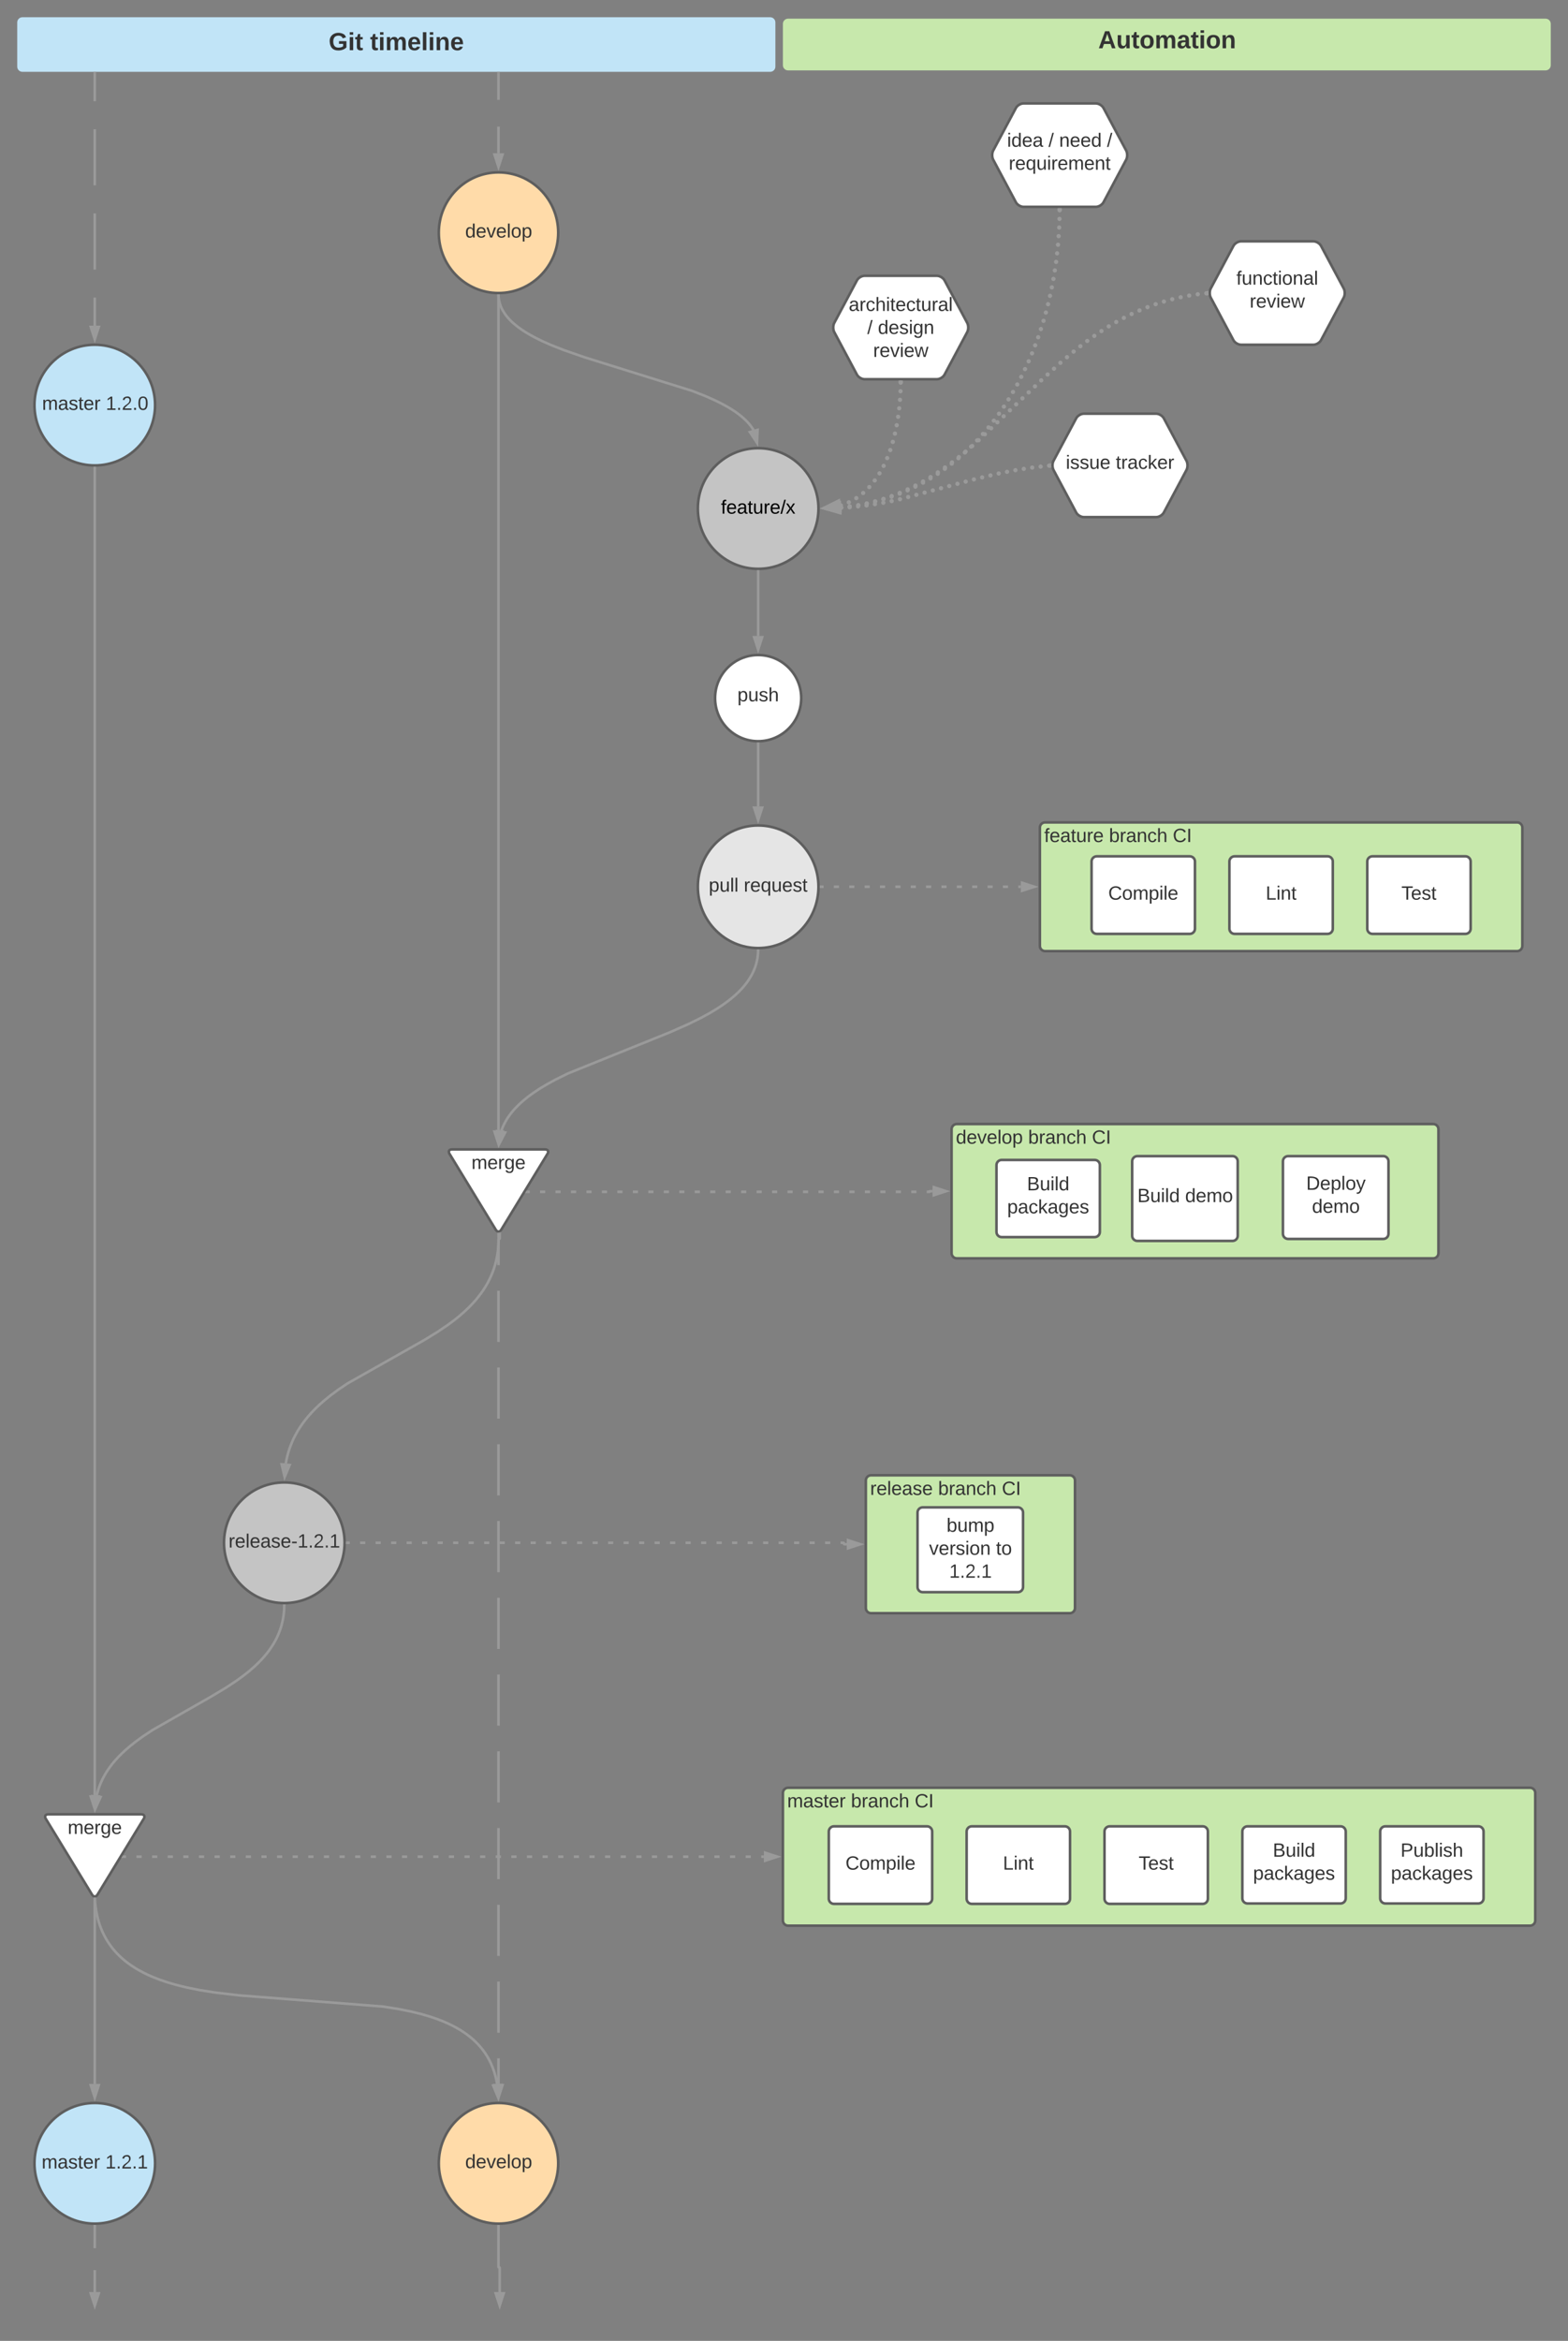 <svg xmlns="http://www.w3.org/2000/svg" xmlns:xlink="http://www.w3.org/1999/xlink" xmlns:lucid="lucid" width="1820" height="2716"><rect width="100%" height="100%" fill="#808080" stroke="none"/><g transform="translate(0 -20)" lucid:page-tab-id="0_0"><path d="M950 610c0 38.66-31.34 70-70 70s-70-31.34-70-70 31.34-70 70-70 70 31.34 70 70z" stroke="#5e5e5e" stroke-width="3" fill="#e5e5e5" fill-opacity=".67"/><use xlink:href="#a" transform="matrix(1,0,0,1,815,545) translate(21.821 70.997)"/><path d="M950 1048.87c0 39.3-31.34 71.13-70 71.13s-70-31.84-70-71.13c0-39.28 31.34-71.12 70-71.12s70 31.84 70 71.12z" stroke="#5e5e5e" stroke-width="3" fill="#e5e5e5"/><use xlink:href="#b" transform="matrix(1,0,0,1,815,982.75) translate(7.685 71.809)"/><use xlink:href="#c" transform="matrix(1,0,0,1,815,982.75) translate(48.302 71.809)"/><path d="M1207 980.2c0-3.3 2.68-6 6-6h548c3.3 0 6 2.7 6 6v137.34c0 3.32-2.7 6-6 6h-548c-3.32 0-6-2.68-6-6z" stroke="#5e5e5e" stroke-width="3" fill="#c7e8ac"/><use xlink:href="#d" transform="matrix(1,0,0,1,1211.998,979.208) translate(0 17.778)"/><use xlink:href="#e" transform="matrix(1,0,0,1,1211.998,979.208) translate(75.247 17.778)"/><use xlink:href="#f" transform="matrix(1,0,0,1,1211.998,979.208) translate(149.259 17.778)"/><path d="M1267 1019.54c0-3.3 2.68-6 6-6h108c3.3 0 6 2.7 6 6v78c0 3.32-2.7 6-6 6h-108c-3.32 0-6-2.68-6-6z" stroke="#5e5e5e" stroke-width="3" fill="#fff"/><use xlink:href="#g" transform="matrix(1,0,0,1,1271.998,1018.542) translate(14.383 45.278)"/><path d="M1427 1019.54c0-3.3 2.68-6 6-6h108c3.3 0 6 2.7 6 6v78c0 3.32-2.7 6-6 6h-108c-3.32 0-6-2.68-6-6z" stroke="#5e5e5e" stroke-width="3" fill="#fff"/><use xlink:href="#h" transform="matrix(1,0,0,1,1431.998,1018.542) translate(37.13 45.278)"/><path d="M1587 1019.54c0-3.3 2.68-6 6-6h108c3.3 0 6 2.7 6 6v78c0 3.32-2.7 6-6 6h-108c-3.32 0-6-2.68-6-6z" stroke="#5e5e5e" stroke-width="3" fill="#fff"/><use xlink:href="#i" transform="matrix(1,0,0,1,1591.998,1018.542) translate(34.66 45.278)"/><path d="M880 683v74.88" stroke="#9a9a9a" stroke-width="3" fill="none"/><path d="M880 681.5l1.5-.05v1.6h-3v-1.6z" fill="#9a9a9a"/><path d="M880 773.64l-4.64-14.26h9.28z" stroke="#9a9a9a" stroke-width="3" fill="#9a9a9a"/><path d="M953 1048.87h2.97m11.9 0h5.94m11.9 0h5.95m11.9 0h5.93m11.9 0h5.94m11.9 0h5.94m11.9 0h5.93m11.88 0h5.95m11.9 0h5.94m11.9 0h5.93m11.9 0h5.94m11.9 0h5.94m11.9 0h5.93m11.9 0h2.98" stroke="#9a9a9a" stroke-width="3" fill="none"/><path d="M953.04 1050.37h-1.6l.06-1.48-.02-1.53h1.56z" fill="#9a9a9a"/><path d="M1200.64 1048.87l-14.26 4.64v-9.26z" stroke="#9a9a9a" stroke-width="3" fill="#9a9a9a"/><path d="M647.92 290c0 38.66-31.03 70-69.3 70-38.28 0-69.3-31.34-69.3-70s31.02-70 69.3-70c38.27 0 69.3 31.34 69.3 70z" stroke="#5e5e5e" stroke-width="3" fill="#ffdba9"/><use xlink:href="#j" transform="matrix(1,0,0,1,514.307,225) translate(25.642 70.59)"/><path d="M521.74 1358.72c-1.73-2.83-.44-5.12 2.87-5.12h108c3.33 0 4.62 2.3 2.9 5.12l-53.76 88.15c-1.73 2.83-4.52 2.83-6.25 0z" stroke="#5e5e5e" stroke-width="3" fill="#fff"/><use xlink:href="#k" transform="matrix(1,0,0,1,523.614,1358.596) translate(23.585 17.778)"/><path d="M180 490c0 38.66-31.34 70-70 70s-70-31.34-70-70 31.34-70 70-70 70 31.34 70 70z" stroke="#5e5e5e" stroke-width="3" fill="#c1e4f7"/><use xlink:href="#l" transform="matrix(1,0,0,1,45,425) translate(3.833 70.59)"/><use xlink:href="#m" transform="matrix(1,0,0,1,45,425) translate(77.784 70.59)"/><path d="M53.12 2130.2c-1.72-2.84-.43-5.13 2.88-5.13h108c3.3 0 4.6 2.3 2.88 5.12l-53.76 88.14c-1.72 2.83-4.52 2.83-6.24 0z" stroke="#5e5e5e" stroke-width="3" fill="#fff"/><use xlink:href="#k" transform="matrix(1,0,0,1,55,2130.067) translate(23.585 17.778)"/><path d="M1104.52 1330.2c0-3.32 2.7-6 6-6h553.1c3.32 0 6 2.68 6 6V1474c0 3.3-2.68 6-6 6h-553.1c-3.3 0-6-2.7-6-6z" stroke="#5e5e5e" stroke-width="3" fill="#c7e8ac"/><use xlink:href="#n" transform="matrix(1,0,0,1,1109.52,1329.194) translate(0 17.778)"/><use xlink:href="#e" transform="matrix(1,0,0,1,1109.52,1329.194) translate(83.889 17.778)"/><use xlink:href="#f" transform="matrix(1,0,0,1,1109.52,1329.194) translate(157.901 17.778)"/><path d="M1314.13 1367.4c0-3.32 2.68-6 6-6h110.5c3.3 0 6 2.68 6 6v86.4c0 3.3-2.7 6-6 6h-110.5c-3.32 0-6-2.7-6-6z" stroke="#5e5e5e" stroke-width="3" fill="#fff"/><use xlink:href="#o" transform="matrix(1,0,0,1,1319.127,1366.398) translate(1.037 48.372)"/><use xlink:href="#p" transform="matrix(1,0,0,1,1319.127,1366.398) translate(56.469 48.372)"/><path d="M1489.12 1367.4c0-3.32 2.68-6 6-6h110.5c3.3 0 6 2.68 6 6v84.1c0 3.3-2.7 6-6 6h-110.5c-3.32 0-6-2.7-6-6z" stroke="#5e5e5e" stroke-width="3" fill="#fff"/><use xlink:href="#q" transform="matrix(1,0,0,1,1494.115,1366.398) translate(21.994 34.09)"/><use xlink:href="#p" transform="matrix(1,0,0,1,1494.115,1366.398) translate(28.753 60.757)"/><path d="M611.87 1402.8h3m11.96 0h6m11.96 0h5.97m11.97 0h5.98m11.97 0h5.98m11.97 0h5.98m11.97 0h6m11.96 0h5.98m11.97 0h6m11.96 0h6m11.96 0h5.98m11.97 0h6m11.95 0h6m11.96 0h5.98m11.97 0h6m11.96 0h5.97m11.97 0h5.98m11.97 0h5.98m11.97 0h5.98m11.97 0h6m11.95 0h6m11.96 0h6m11.96 0h6m11.96 0h5.98m11.97 0h5.98m11.97 0h6m11.96 0h3l.24-.1.1-.25.1-.25.25-.1h3.03" stroke="#9a9a9a" stroke-width="3" fill="none"/><path d="M611.9 1404.3h-2.44l1.83-3h.6z" fill="#9a9a9a"/><path d="M1098.17 1402.1l-14.27 4.63v-9.27z" stroke="#9a9a9a" stroke-width="3" fill="#9a9a9a"/><path d="M908.73 2100.27c0-3.32 2.68-6 6-6H1776c3.3 0 6 2.68 6 6v148c0 3.3-2.7 6-6 6H914.72c-3.32 0-6-2.7-6-6z" stroke="#5e5e5e" stroke-width="3" fill="#c7e8ac"/><use xlink:href="#l" transform="matrix(1,0,0,1,913.728,2099.267) translate(0 17.778)"/><use xlink:href="#e" transform="matrix(1,0,0,1,913.728,2099.267) translate(73.951 17.778)"/><use xlink:href="#f" transform="matrix(1,0,0,1,913.728,2099.267) translate(147.963 17.778)"/><path d="M1442 2145c0-3.3 2.67-6 6-6h108c3.3 0 6 2.7 6 6v77.53c0 3.32-2.7 6-6 6h-108c-3.33 0-6-2.68-6-6z" stroke="#5e5e5e" stroke-width="3" fill="#fff"/><use xlink:href="#r" transform="matrix(1,0,0,1,1446.986,2144) translate(30.37 30.278)"/><use xlink:href="#s" transform="matrix(1,0,0,1,1446.986,2144) translate(7.469 56.944)"/><path d="M1602 2145c0-3.3 2.67-6 6-6h108c3.3 0 6 2.7 6 6v77.53c0 3.32-2.7 6-6 6h-108c-3.33 0-6-2.68-6-6z" stroke="#5e5e5e" stroke-width="3" fill="#fff"/><use xlink:href="#t" transform="matrix(1,0,0,1,1606.986,2144) translate(18.642 30.278)"/><use xlink:href="#s" transform="matrix(1,0,0,1,1606.986,2144) translate(7.469 56.944)"/><path d="M1431.68 305.3c1.56-2.93 5.5-5.3 8.82-5.3h84c3.3 0 7.26 2.37 8.82 5.3l26.36 49.4c1.56 2.93 1.56 7.67 0 10.6l-26.36 49.4c-1.56 2.93-5.5 5.3-8.82 5.3h-84c-3.3 0-7.26-2.37-8.82-5.3l-26.36-49.4c-1.56-2.93-1.56-7.67 0-10.6z" stroke="#5e5e5e" stroke-width="3" fill="#fff"/><use xlink:href="#u" transform="matrix(1,0,0,1,1407.5,305) translate(27.536 45.278)"/><use xlink:href="#v" transform="matrix(1,0,0,1,1407.5,305) translate(42.999 71.944)"/><path d="M994.68 345.3c1.56-2.93 5.5-5.3 8.82-5.3h84c3.3 0 7.26 2.37 8.82 5.3l26.36 49.4c1.56 2.93 1.56 7.67 0 10.6l-26.36 49.4c-1.56 2.93-5.5 5.3-8.82 5.3h-84c-3.3 0-7.26-2.37-8.82-5.3l-26.36-49.4c-1.56-2.93-1.56-7.67 0-10.6z" stroke="#5e5e5e" stroke-width="3" fill="#fff"/><use xlink:href="#w" transform="matrix(1,0,0,1,970.5,345) translate(14.635 35.788)"/><use xlink:href="#x" transform="matrix(1,0,0,1,970.5,345) translate(36.147 62.454)"/><use xlink:href="#y" transform="matrix(1,0,0,1,970.5,345) translate(48.493 62.454)"/><use xlink:href="#v" transform="matrix(1,0,0,1,970.5,345) translate(42.999 89.121)"/><path d="M1249.18 505.3c1.56-2.93 5.5-5.3 8.82-5.3h84c3.3 0 7.26 2.37 8.82 5.3l26.36 49.4c1.56 2.93 1.56 7.67 0 10.6l-26.36 49.4c-1.56 2.93-5.5 5.3-8.82 5.3h-84c-3.3 0-7.26-2.37-8.82-5.3l-26.36-49.4c-1.56-2.93-1.56-7.67 0-10.6z" stroke="#5e5e5e" stroke-width="3" fill="#fff"/><use xlink:href="#z" transform="matrix(1,0,0,1,1225,505) translate(12.135 59.028)"/><use xlink:href="#A" transform="matrix(1,0,0,1,1225,505) translate(70.098 59.028)"/><path d="M1179.18 145.3c1.56-2.93 5.5-5.3 8.82-5.3h84c3.3 0 7.26 2.37 8.82 5.3l26.36 49.4c1.56 2.93 1.56 7.67 0 10.6l-26.36 49.4c-1.56 2.93-5.5 5.3-8.82 5.3h-84c-3.3 0-7.26-2.37-8.82-5.3l-26.36-49.4c-1.56-2.93-1.56-7.67 0-10.6z" stroke="#5e5e5e" stroke-width="3" fill="#fff"/><use xlink:href="#B" transform="matrix(1,0,0,1,1155,145) translate(13.925 45.278)"/><use xlink:href="#x" transform="matrix(1,0,0,1,1155,145) translate(62.011 45.278)"/><use xlink:href="#C" transform="matrix(1,0,0,1,1155,145) translate(74.357 45.278)"/><use xlink:href="#D" transform="matrix(1,0,0,1,1155,145) translate(129.912 45.278)"/><use xlink:href="#E" transform="matrix(1,0,0,1,1155,145) translate(15.869 71.944)"/><path d="M20 46c0-3.3 2.7-6 6-6h868c3.3 0 6 2.7 6 6v51.33c0 3.32-2.7 6-6 6H26c-3.3 0-6-2.68-6-6z" stroke="#000" stroke-opacity="0" stroke-width="3" fill="#c1e4f7"/><use xlink:href="#F" transform="matrix(1,0,0,1,25,45) translate(356.478 33.236)"/><use xlink:href="#G" transform="matrix(1,0,0,1,25,45) translate(404.546 33.236)"/><path d="M578.6 104.83v31.02m0 31v31.03" stroke="#9a9a9a" stroke-width="3" fill="none"/><path d="M580.1 104.87h-3v-1.54h3z" fill="#9a9a9a"/><path d="M578.6 213.64L574 199.38h9.27z" stroke="#9a9a9a" stroke-width="3" fill="#9a9a9a"/><path d="M110 104.83v32.56m0 32.55v65.13m0 32.56v65.12m0 32.56v32.56" stroke="#9a9a9a" stroke-width="3" fill="none"/><path d="M111.5 104.87h-3v-1.54h3z" fill="#9a9a9a"/><path d="M110 413.64l-4.64-14.26h9.28z" stroke="#9a9a9a" stroke-width="3" fill="#9a9a9a"/><path d="M1232.45 264c0 1.4-1.12 2.5-2.5 2.5s-2.5-1.1-2.5-2.5c0-1.38 1.12-2.5 2.5-2.5s2.5 1.12 2.5 2.5zm-.2 10c0 1.4-1.13 2.5-2.5 2.5-1.4 0-2.5-1.1-2.5-2.5 0-1.37 1.1-2.5 2.5-2.5 1.37 0 2.5 1.13 2.5 2.5zm-.33 10c0 1.4-1.12 2.5-2.5 2.5s-2.5-1.1-2.5-2.5c0-1.38 1.12-2.5 2.5-2.5s2.5 1.12 2.5 2.5zm-.63 10c0 1.37-1.13 2.5-2.5 2.5-1.4 0-2.5-1.13-2.5-2.5 0-1.4 1.1-2.5 2.5-2.5 1.37 0 2.5 1.1 2.5 2.5zm-.75 9.97c0 1.38-1.12 2.5-2.5 2.5s-2.5-1.12-2.5-2.5c0-1.4 1.12-2.5 2.5-2.5s2.5 1.1 2.5 2.5zm-1.04 9.95c0 1.38-1.1 2.5-2.5 2.5-1.38 0-2.5-1.12-2.5-2.5 0-1.4 1.12-2.5 2.5-2.5 1.4 0 2.5 1.1 2.5 2.5zm-1.17 9.93c0 1.38-1.12 2.5-2.5 2.5s-2.5-1.12-2.5-2.5 1.12-2.5 2.5-2.5 2.5 1.12 2.5 2.5zm-1.46 9.9c0 1.38-1.12 2.5-2.5 2.5s-2.5-1.12-2.5-2.5c0-1.4 1.12-2.5 2.5-2.5s2.5 1.1 2.5 2.5zm-1.63 9.87c0 1.38-1.12 2.5-2.5 2.5s-2.5-1.12-2.5-2.5c0-1.4 1.12-2.5 2.5-2.5s2.5 1.1 2.5 2.5zm-1.87 9.82c0 1.38-1.12 2.5-2.5 2.5s-2.5-1.12-2.5-2.5 1.12-2.5 2.5-2.5 2.5 1.12 2.5 2.5zm-2.1 9.8c0 1.37-1.1 2.5-2.5 2.5-1.37 0-2.5-1.13-2.5-2.5 0-1.4 1.13-2.5 2.5-2.5 1.4 0 2.5 1.1 2.5 2.5zm-2.27 9.73c0 1.38-1.12 2.5-2.5 2.5s-2.5-1.12-2.5-2.5 1.12-2.5 2.5-2.5 2.5 1.12 2.5 2.5zm-2.56 9.67c0 1.38-1.12 2.5-2.5 2.5s-2.5-1.12-2.5-2.5c0-1.4 1.12-2.5 2.5-2.5s2.5 1.1 2.5 2.5zm-2.7 9.63c0 1.38-1.1 2.5-2.5 2.5-1.37 0-2.5-1.12-2.5-2.5s1.13-2.5 2.5-2.5c1.4 0 2.5 1.12 2.5 2.5zm-3.04 9.53c0 1.38-1.12 2.5-2.5 2.5s-2.5-1.12-2.5-2.5 1.12-2.5 2.5-2.5 2.5 1.12 2.5 2.5zm-3.16 9.5c0 1.37-1.12 2.5-2.5 2.5s-2.5-1.13-2.5-2.5c0-1.4 1.12-2.5 2.5-2.5s2.5 1.1 2.5 2.5zm-3.5 9.37c0 1.38-1.1 2.5-2.5 2.5-1.37 0-2.5-1.12-2.5-2.5s1.13-2.5 2.5-2.5c1.4 0 2.5 1.12 2.5 2.5zm-3.67 9.3c0 1.38-1.12 2.5-2.5 2.5-1.4 0-2.5-1.12-2.5-2.5s1.1-2.5 2.5-2.5c1.38 0 2.5 1.12 2.5 2.5zm-3.88 9.22c0 1.37-1.13 2.5-2.5 2.5-1.4 0-2.5-1.13-2.5-2.5 0-1.4 1.1-2.5 2.5-2.5 1.37 0 2.5 1.1 2.5 2.5zm-4.23 9.06c0 1.38-1.12 2.5-2.5 2.5s-2.5-1.12-2.5-2.5 1.12-2.5 2.5-2.5 2.5 1.12 2.5 2.5zm-4.4 8.98c0 1.38-1.12 2.5-2.5 2.5s-2.5-1.12-2.5-2.5 1.12-2.5 2.5-2.5 2.5 1.12 2.5 2.5zm-4.63 8.87c0 1.4-1.12 2.5-2.5 2.5s-2.5-1.1-2.5-2.5c0-1.37 1.12-2.5 2.5-2.5s2.5 1.13 2.5 2.5zm-4.96 8.7c0 1.38-1.12 2.5-2.5 2.5s-2.5-1.12-2.5-2.5 1.12-2.5 2.5-2.5 2.5 1.12 2.5 2.5zm-5.16 8.57c0 1.38-1.12 2.5-2.5 2.5s-2.5-1.12-2.5-2.5 1.12-2.5 2.5-2.5 2.5 1.12 2.5 2.5zm-5.38 8.43c0 1.38-1.12 2.5-2.5 2.5s-2.5-1.12-2.5-2.5 1.12-2.5 2.5-2.5 2.5 1.12 2.5 2.5zm-5.7 8.22c0 1.38-1.13 2.5-2.5 2.5-1.4 0-2.5-1.12-2.5-2.5 0-1.4 1.1-2.5 2.5-2.5 1.37 0 2.5 1.1 2.5 2.5zm-5.97 8.03c0 1.38-1.12 2.5-2.5 2.5s-2.5-1.12-2.5-2.5 1.12-2.5 2.5-2.5 2.5 1.12 2.5 2.5zm-6.2 7.85c0 1.38-1.13 2.5-2.5 2.5-1.4 0-2.5-1.12-2.5-2.5 0-1.4 1.1-2.5 2.5-2.5 1.37 0 2.5 1.1 2.5 2.5zm-6.46 7.64c0 1.38-1.1 2.5-2.5 2.5-1.37 0-2.5-1.12-2.5-2.5s1.13-2.5 2.5-2.5c1.4 0 2.5 1.12 2.5 2.5zm-6.7 7.42c0 1.38-1.1 2.5-2.5 2.5-1.37 0-2.5-1.12-2.5-2.5s1.13-2.5 2.5-2.5c1.4 0 2.5 1.12 2.5 2.5zm-7 7.15c0 1.4-1.1 2.5-2.5 2.5-1.37 0-2.5-1.1-2.5-2.5 0-1.37 1.13-2.5 2.5-2.5 1.4 0 2.5 1.13 2.5 2.5zm-7.25 6.9c0 1.38-1.12 2.5-2.5 2.5s-2.5-1.12-2.5-2.5c0-1.4 1.12-2.5 2.5-2.5s2.5 1.1 2.5 2.5zm-7.5 6.6c0 1.4-1.13 2.5-2.5 2.5-1.4 0-2.5-1.1-2.5-2.5 0-1.37 1.1-2.5 2.5-2.5 1.37 0 2.5 1.13 2.5 2.5zm-7.76 6.33c0 1.38-1.13 2.5-2.5 2.5-1.4 0-2.5-1.12-2.5-2.5s1.1-2.5 2.5-2.5c1.37 0 2.5 1.12 2.5 2.5zm-8 6.02c0 1.38-1.12 2.5-2.5 2.5s-2.5-1.12-2.5-2.5 1.12-2.5 2.5-2.5 2.5 1.12 2.5 2.5zm-8.22 5.7c0 1.37-1.12 2.5-2.5 2.5s-2.5-1.13-2.5-2.5c0-1.4 1.12-2.5 2.5-2.5s2.5 1.1 2.5 2.5zm-8.45 5.34c0 1.38-1.12 2.5-2.5 2.5s-2.5-1.12-2.5-2.5c0-1.4 1.12-2.5 2.5-2.5s2.5 1.1 2.5 2.5zm-8.66 5c0 1.38-1.12 2.5-2.5 2.5-1.4 0-2.5-1.12-2.5-2.5s1.1-2.5 2.5-2.5c1.38 0 2.5 1.12 2.5 2.5zm-8.87 4.63c0 1.38-1.12 2.5-2.5 2.5s-2.5-1.12-2.5-2.5 1.12-2.5 2.5-2.5 2.5 1.12 2.5 2.5zm-9.05 4.27c0 1.38-1.12 2.5-2.5 2.5s-2.5-1.12-2.5-2.5c0-1.4 1.12-2.5 2.5-2.5s2.5 1.1 2.5 2.5zm-9.22 3.87c0 1.38-1.12 2.5-2.5 2.5s-2.5-1.12-2.5-2.5 1.12-2.5 2.5-2.5 2.5 1.12 2.5 2.5zm-9.37 3.5c0 1.37-1.12 2.5-2.5 2.5s-2.5-1.13-2.5-2.5c0-1.4 1.12-2.5 2.5-2.5s2.5 1.1 2.5 2.5zm-9.52 3.07c0 1.4-1.12 2.5-2.5 2.5s-2.5-1.1-2.5-2.5c0-1.38 1.12-2.5 2.5-2.5s2.5 1.12 2.5 2.5zm-9.63 2.7c0 1.37-1.1 2.5-2.5 2.5-1.37 0-2.5-1.13-2.5-2.5 0-1.4 1.13-2.5 2.5-2.5 1.4 0 2.5 1.1 2.5 2.5zm-9.73 2.28c0 1.38-1.12 2.5-2.5 2.5s-2.5-1.12-2.5-2.5 1.12-2.5 2.5-2.5 2.5 1.12 2.5 2.5zm-9.82 1.9c0 1.37-1.12 2.5-2.5 2.5s-2.5-1.13-2.5-2.5c0-1.4 1.12-2.5 2.5-2.5s2.5 1.1 2.5 2.5zm-9.9 1.5c0 1.37-1.1 2.5-2.5 2.5-1.37 0-2.5-1.13-2.5-2.5 0-1.4 1.13-2.5 2.5-2.5 1.4 0 2.5 1.1 2.5 2.5zm-9.93 1.1c0 1.38-1.12 2.5-2.5 2.5s-2.5-1.12-2.5-2.5 1.12-2.5 2.5-2.5 2.5 1.12 2.5 2.5z" fill="#9a9a9a"/><path d="M1232.45 264.12l-5-.1.05-2.52h5z" fill="#9a9a9a"/><path d="M959.58 609.62l14.03-5.3.45 9.25z" stroke="#9a9a9a" stroke-width="5" fill="#9a9a9a"/><path d="M1047.95 464c0 1.38-1.12 2.5-2.5 2.5s-2.5-1.12-2.5-2.5 1.12-2.5 2.5-2.5 2.5 1.12 2.5 2.5zm-.2 9.93c0 1.4-1.13 2.5-2.5 2.5-1.4 0-2.5-1.1-2.5-2.5 0-1.38 1.1-2.5 2.5-2.5 1.37 0 2.5 1.12 2.5 2.5zm-.6 9.92c0 1.38-1.13 2.5-2.5 2.5-1.4 0-2.5-1.12-2.5-2.5s1.1-2.5 2.5-2.5c1.37 0 2.5 1.12 2.5 2.5zm-.93 9.9c0 1.37-1.1 2.5-2.5 2.5-1.38 0-2.5-1.13-2.5-2.5 0-1.4 1.12-2.5 2.5-2.5 1.4 0 2.5 1.1 2.5 2.5zm-1.25 9.84c0 1.37-1.12 2.5-2.5 2.5s-2.5-1.13-2.5-2.5c0-1.4 1.12-2.5 2.5-2.5s2.5 1.1 2.5 2.5zm-1.64 9.8c0 1.37-1.12 2.5-2.5 2.5s-2.5-1.13-2.5-2.5c0-1.4 1.12-2.5 2.5-2.5s2.5 1.1 2.5 2.5zm-2.05 9.7c0 1.4-1.12 2.5-2.5 2.5s-2.5-1.1-2.5-2.5c0-1.37 1.12-2.5 2.5-2.5s2.5 1.13 2.5 2.5zm-2.5 9.63c0 1.38-1.1 2.5-2.5 2.5-1.37 0-2.5-1.12-2.5-2.5s1.13-2.5 2.5-2.5c1.4 0 2.5 1.12 2.5 2.5zm-2.94 9.48c0 1.4-1.12 2.5-2.5 2.5-1.4 0-2.5-1.1-2.5-2.5 0-1.37 1.1-2.5 2.5-2.5 1.38 0 2.5 1.13 2.5 2.5zm-3.56 9.28c0 1.38-1.12 2.5-2.5 2.5s-2.5-1.12-2.5-2.5 1.12-2.5 2.5-2.5 2.5 1.12 2.5 2.5zm-4.12 9.04c0 1.38-1.12 2.5-2.5 2.5s-2.5-1.12-2.5-2.5 1.12-2.5 2.5-2.5 2.5 1.12 2.5 2.5zm-4.8 8.7c0 1.38-1.1 2.5-2.5 2.5-1.37 0-2.5-1.12-2.5-2.5s1.13-2.5 2.5-2.5c1.4 0 2.5 1.12 2.5 2.5zm-5.54 8.24c0 1.38-1.12 2.5-2.5 2.5s-2.5-1.12-2.5-2.5 1.12-2.5 2.5-2.5 2.5 1.12 2.5 2.5zm-6.32 7.66c0 1.38-1.12 2.5-2.5 2.5s-2.5-1.12-2.5-2.5 1.12-2.5 2.5-2.5 2.5 1.12 2.5 2.5zm-7.14 6.9c0 1.37-1.12 2.5-2.5 2.5s-2.5-1.13-2.5-2.5c0-1.4 1.12-2.5 2.5-2.5s2.5 1.1 2.5 2.5zm-7.94 5.95c0 1.38-1.12 2.5-2.5 2.5s-2.5-1.12-2.5-2.5 1.12-2.5 2.5-2.5 2.5 1.12 2.5 2.5zm-8.67 4.84c0 1.4-1.12 2.5-2.5 2.5s-2.5-1.1-2.5-2.5c0-1.37 1.12-2.5 2.5-2.5s2.5 1.13 2.5 2.5zm-9.25 3.6c0 1.38-1.12 2.5-2.5 2.5s-2.5-1.12-2.5-2.5 1.12-2.5 2.5-2.5 2.5 1.12 2.5 2.5z" fill="#9a9a9a"/><path d="M1047.95 464.12l-5-.1.05-2.52h5z" fill="#9a9a9a"/><path d="M959.5 608.83l13.45-6.66 1.34 9.17z" stroke="#9a9a9a" stroke-width="5" fill="#9a9a9a"/><path d="M1402.7 360.28c0 1.38-1.1 2.5-2.5 2.5-1.37 0-2.5-1.12-2.5-2.5s1.13-2.5 2.5-2.5c1.4 0 2.5 1.12 2.5 2.5zm-9.98 1.14c0 1.38-1.12 2.5-2.5 2.5s-2.5-1.12-2.5-2.5 1.12-2.5 2.5-2.5 2.5 1.12 2.5 2.5zm-9.94 1.53c0 1.38-1.12 2.5-2.5 2.5s-2.5-1.12-2.5-2.5 1.12-2.5 2.5-2.5 2.5 1.12 2.5 2.5zm-9.86 1.93c0 1.38-1.12 2.5-2.5 2.5s-2.5-1.12-2.5-2.5 1.12-2.5 2.5-2.5 2.5 1.12 2.5 2.5zm-9.8 2.3c0 1.4-1.1 2.5-2.5 2.5-1.37 0-2.5-1.1-2.5-2.5 0-1.37 1.13-2.5 2.5-2.5 1.4 0 2.5 1.13 2.5 2.5zm-9.68 2.7c0 1.37-1.12 2.5-2.5 2.5s-2.5-1.13-2.5-2.5c0-1.4 1.12-2.5 2.5-2.5s2.5 1.1 2.5 2.5zm-9.57 3.05c0 1.38-1.12 2.5-2.5 2.5s-2.5-1.12-2.5-2.5 1.12-2.5 2.5-2.5 2.5 1.12 2.5 2.5zm-9.45 3.44c0 1.38-1.12 2.5-2.5 2.5s-2.5-1.12-2.5-2.5c0-1.4 1.12-2.5 2.5-2.5s2.5 1.1 2.5 2.5zm-9.3 3.8c0 1.38-1.12 2.5-2.5 2.5-1.4 0-2.5-1.12-2.5-2.5 0-1.4 1.1-2.5 2.5-2.5 1.38 0 2.5 1.1 2.5 2.5zm-9.16 4.14c0 1.4-1.12 2.5-2.5 2.5s-2.5-1.1-2.5-2.5c0-1.37 1.12-2.5 2.5-2.5s2.5 1.13 2.5 2.5zm-9 4.5c0 1.38-1.12 2.5-2.5 2.5s-2.5-1.12-2.5-2.5c0-1.4 1.12-2.5 2.5-2.5s2.5 1.1 2.5 2.5zm-8.84 4.78c0 1.38-1.12 2.5-2.5 2.5s-2.5-1.12-2.5-2.5 1.12-2.5 2.5-2.5 2.5 1.12 2.5 2.5zm-8.67 5.1c0 1.37-1.12 2.5-2.5 2.5s-2.5-1.13-2.5-2.5c0-1.4 1.12-2.5 2.5-2.5s2.5 1.1 2.5 2.5zm-8.47 5.4c0 1.4-1.12 2.5-2.5 2.5s-2.5-1.1-2.5-2.5c0-1.37 1.12-2.5 2.5-2.5s2.5 1.13 2.5 2.5zm-8.3 5.66c0 1.38-1.13 2.5-2.5 2.5-1.4 0-2.5-1.12-2.5-2.5s1.1-2.5 2.5-2.5c1.37 0 2.5 1.12 2.5 2.5zm-8.2 5.83c0 1.38-1.12 2.5-2.5 2.5s-2.5-1.12-2.5-2.5 1.12-2.5 2.5-2.5 2.5 1.12 2.5 2.5zm-7.97 6.13c0 1.38-1.1 2.5-2.5 2.5-1.37 0-2.5-1.12-2.5-2.5s1.13-2.5 2.5-2.5c1.4 0 2.5 1.12 2.5 2.5zm-7.86 6.25c0 1.38-1.12 2.5-2.5 2.5s-2.5-1.12-2.5-2.5 1.12-2.5 2.5-2.5 2.5 1.12 2.5 2.5zm-7.7 6.47c0 1.38-1.12 2.5-2.5 2.5s-2.5-1.12-2.5-2.5c0-1.4 1.12-2.5 2.5-2.5s2.5 1.1 2.5 2.5zm-7.64 6.53c0 1.38-1.12 2.5-2.5 2.5s-2.5-1.12-2.5-2.5 1.12-2.5 2.5-2.5 2.5 1.12 2.5 2.5zm-7.42 6.8c0 1.37-1.1 2.5-2.5 2.5-1.38 0-2.5-1.13-2.5-2.5 0-1.4 1.12-2.5 2.5-2.5 1.4 0 2.5 1.1 2.5 2.5zm-7.4 6.78c0 1.38-1.13 2.5-2.5 2.5-1.4 0-2.5-1.12-2.5-2.5s1.1-2.5 2.5-2.5c1.37 0 2.5 1.12 2.5 2.5zm-7.43 6.8c0 1.37-1.12 2.5-2.5 2.5s-2.5-1.13-2.5-2.5c0-1.4 1.12-2.5 2.5-2.5s2.5 1.1 2.5 2.5zm-7.26 6.93c0 1.4-1.13 2.5-2.5 2.5-1.4 0-2.5-1.1-2.5-2.5 0-1.38 1.1-2.5 2.5-2.5 1.37 0 2.5 1.12 2.5 2.5zm-7.28 6.95c0 1.4-1.12 2.5-2.5 2.5s-2.5-1.1-2.5-2.5c0-1.37 1.12-2.5 2.5-2.5s2.5 1.13 2.5 2.5zm-7.27 6.96c0 1.38-1.12 2.5-2.5 2.5s-2.5-1.12-2.5-2.5 1.12-2.5 2.5-2.5 2.5 1.12 2.5 2.5zm-7.27 6.94c0 1.38-1.12 2.5-2.5 2.5s-2.5-1.12-2.5-2.5 1.12-2.5 2.5-2.5 2.5 1.12 2.5 2.5zm-7.27 6.95c0 1.38-1.1 2.5-2.5 2.5-1.37 0-2.5-1.12-2.5-2.5s1.13-2.5 2.5-2.5c1.4 0 2.5 1.12 2.5 2.5zm-7.26 6.94c0 1.37-1.12 2.5-2.5 2.5s-2.5-1.13-2.5-2.5c0-1.4 1.12-2.5 2.5-2.5s2.5 1.1 2.5 2.5zm-7.27 6.94c0 1.38-1.12 2.5-2.5 2.5s-2.5-1.12-2.5-2.5 1.12-2.5 2.5-2.5 2.5 1.12 2.5 2.5zm-7.27 6.94c0 1.38-1.12 2.5-2.5 2.5s-2.5-1.12-2.5-2.5 1.12-2.5 2.5-2.5 2.5 1.12 2.5 2.5zm-7.27 6.95c0 1.38-1.12 2.5-2.5 2.5s-2.5-1.12-2.5-2.5 1.12-2.5 2.5-2.5 2.5 1.12 2.5 2.5zm-7.27 6.95c0 1.38-1.12 2.5-2.5 2.5s-2.5-1.12-2.5-2.5c0-1.4 1.12-2.5 2.5-2.5s2.5 1.1 2.5 2.5zm-7.43 6.75c0 1.38-1.12 2.5-2.5 2.5-1.4 0-2.5-1.12-2.5-2.5s1.1-2.5 2.5-2.5c1.38 0 2.5 1.12 2.5 2.5zm-7.7 6.47c0 1.38-1.13 2.5-2.5 2.5-1.4 0-2.5-1.12-2.5-2.5s1.1-2.5 2.5-2.5c1.37 0 2.5 1.12 2.5 2.5zm-7.8 6.35c0 1.38-1.12 2.5-2.5 2.5s-2.5-1.12-2.5-2.5 1.12-2.5 2.5-2.5 2.5 1.12 2.5 2.5zm-7.96 6.13c0 1.38-1.12 2.5-2.5 2.5-1.4 0-2.5-1.12-2.5-2.5s1.1-2.5 2.5-2.5c1.38 0 2.5 1.12 2.5 2.5zm-8.14 5.9c0 1.38-1.12 2.5-2.5 2.5-1.4 0-2.5-1.12-2.5-2.5s1.1-2.5 2.5-2.5c1.38 0 2.5 1.12 2.5 2.5zm-8.3 5.7c0 1.38-1.1 2.5-2.5 2.5-1.37 0-2.5-1.12-2.5-2.5 0-1.4 1.13-2.5 2.5-2.5 1.4 0 2.5 1.1 2.5 2.5zm-8.44 5.43c0 1.4-1.13 2.5-2.5 2.5-1.4 0-2.5-1.1-2.5-2.5 0-1.37 1.1-2.5 2.5-2.5 1.37 0 2.5 1.13 2.5 2.5zm-8.7 5.1c0 1.38-1.1 2.5-2.5 2.5-1.37 0-2.5-1.12-2.5-2.5 0-1.4 1.13-2.5 2.5-2.5 1.4 0 2.5 1.1 2.5 2.5zm-8.84 4.77c0 1.38-1.12 2.5-2.5 2.5s-2.5-1.12-2.5-2.5 1.12-2.5 2.5-2.5 2.5 1.12 2.5 2.5zm-9.02 4.43c0 1.38-1.12 2.5-2.5 2.5s-2.5-1.12-2.5-2.5 1.12-2.5 2.5-2.5 2.5 1.12 2.5 2.5zm-9.2 4.06c0 1.38-1.12 2.5-2.5 2.5s-2.5-1.12-2.5-2.5 1.12-2.5 2.5-2.5 2.5 1.12 2.5 2.5zm-9.35 3.67c0 1.38-1.13 2.5-2.5 2.5-1.4 0-2.5-1.12-2.5-2.5s1.1-2.5 2.5-2.5c1.37 0 2.5 1.12 2.5 2.5zm-9.52 3.27c0 1.38-1.12 2.5-2.5 2.5s-2.5-1.12-2.5-2.5 1.12-2.5 2.5-2.5 2.5 1.12 2.5 2.5zm-9.64 2.85c0 1.38-1.12 2.5-2.5 2.5s-2.5-1.12-2.5-2.5 1.12-2.5 2.5-2.5 2.5 1.12 2.5 2.5zm-9.75 2.43c0 1.38-1.13 2.5-2.5 2.5-1.4 0-2.5-1.12-2.5-2.5s1.1-2.5 2.5-2.5c1.37 0 2.5 1.12 2.5 2.5zm-9.87 2c0 1.38-1.1 2.5-2.5 2.5-1.38 0-2.5-1.12-2.5-2.5s1.12-2.5 2.5-2.5c1.4 0 2.5 1.12 2.5 2.5zm-9.92 1.58c0 1.38-1.1 2.5-2.5 2.5-1.37 0-2.5-1.12-2.5-2.5s1.13-2.5 2.5-2.5c1.4 0 2.5 1.12 2.5 2.5zm-9.98 1.15c0 1.4-1.12 2.5-2.5 2.5s-2.5-1.1-2.5-2.5c0-1.37 1.12-2.5 2.5-2.5s2.5 1.13 2.5 2.5z" fill="#9a9a9a"/><path d="M1402.65 359.48l.28 3-2.5.3-.56-4.98 3.1-.35z" fill="#9a9a9a"/><path d="M959.58 609.6l14.03-5.3.45 9.26z" stroke="#9a9a9a" stroke-width="5" fill="#9a9a9a"/><path d="M1220.2 560.28c0 1.38-1.1 2.5-2.5 2.5-1.37 0-2.5-1.12-2.5-2.5s1.13-2.5 2.5-2.5c1.4 0 2.5 1.12 2.5 2.5zm-9.8 1.1c0 1.37-1.12 2.5-2.5 2.5s-2.5-1.13-2.5-2.5c0-1.4 1.12-2.5 2.5-2.5s2.5 1.1 2.5 2.5zm-9.8 1.13c0 1.4-1.12 2.5-2.5 2.5s-2.5-1.1-2.5-2.5c0-1.37 1.12-2.5 2.5-2.5s2.5 1.13 2.5 2.5zm-9.76 1.5c0 1.4-1.12 2.5-2.5 2.5s-2.5-1.1-2.5-2.5c0-1.37 1.12-2.5 2.5-2.5s2.5 1.13 2.5 2.5zm-9.75 1.53c0 1.38-1.13 2.5-2.5 2.5-1.4 0-2.5-1.12-2.5-2.5s1.1-2.5 2.5-2.5c1.37 0 2.5 1.12 2.5 2.5zm-9.7 1.9c0 1.4-1.12 2.5-2.5 2.5s-2.5-1.1-2.5-2.5c0-1.37 1.12-2.5 2.5-2.5s2.5 1.13 2.5 2.5zm-9.68 1.92c0 1.38-1.12 2.5-2.5 2.5s-2.5-1.12-2.5-2.5 1.12-2.5 2.5-2.5 2.5 1.12 2.5 2.5zm-9.6 2.24c0 1.37-1.13 2.5-2.5 2.5-1.4 0-2.5-1.13-2.5-2.5 0-1.4 1.1-2.5 2.5-2.5 1.37 0 2.5 1.1 2.5 2.5zm-9.6 2.3c0 1.4-1.12 2.5-2.5 2.5-1.4 0-2.5-1.1-2.5-2.5 0-1.37 1.1-2.5 2.5-2.5 1.38 0 2.5 1.13 2.5 2.5zm-9.6 2.34c0 1.38-1.12 2.5-2.5 2.5s-2.5-1.12-2.5-2.5 1.12-2.5 2.5-2.5 2.5 1.12 2.5 2.5zm-9.53 2.54c0 1.38-1.13 2.5-2.5 2.5-1.4 0-2.5-1.12-2.5-2.5s1.1-2.5 2.5-2.5c1.37 0 2.5 1.12 2.5 2.5zm-9.55 2.56c0 1.38-1.12 2.5-2.5 2.5s-2.5-1.12-2.5-2.5 1.12-2.5 2.5-2.5 2.5 1.12 2.5 2.5zm-9.53 2.56c0 1.38-1.12 2.5-2.5 2.5s-2.5-1.12-2.5-2.5 1.12-2.5 2.5-2.5 2.5 1.12 2.5 2.5zm-9.54 2.56c0 1.38-1.1 2.5-2.5 2.5-1.38 0-2.5-1.12-2.5-2.5s1.12-2.5 2.5-2.5c1.4 0 2.5 1.12 2.5 2.5zm-9.53 2.56c0 1.38-1.12 2.5-2.5 2.5s-2.5-1.12-2.5-2.5 1.12-2.5 2.5-2.5 2.5 1.12 2.5 2.5zm-9.53 2.55c0 1.4-1.12 2.5-2.5 2.5s-2.5-1.1-2.5-2.5c0-1.38 1.12-2.5 2.5-2.5s2.5 1.12 2.5 2.5zm-9.54 2.56c0 1.38-1.12 2.5-2.5 2.5s-2.5-1.12-2.5-2.5 1.12-2.5 2.5-2.5 2.5 1.12 2.5 2.5zm-9.53 2.56c0 1.37-1.12 2.5-2.5 2.5s-2.5-1.13-2.5-2.5c0-1.4 1.12-2.5 2.5-2.5s2.5 1.1 2.5 2.5zm-9.53 2.55c0 1.38-1.12 2.5-2.5 2.5s-2.5-1.12-2.5-2.5 1.12-2.5 2.5-2.5 2.5 1.12 2.5 2.5zm-9.63 2.16c0 1.4-1.13 2.5-2.5 2.5-1.4 0-2.5-1.1-2.5-2.5 0-1.37 1.1-2.5 2.5-2.5 1.37 0 2.5 1.13 2.5 2.5zm-9.7 1.92c0 1.38-1.1 2.5-2.5 2.5-1.37 0-2.5-1.12-2.5-2.5s1.13-2.5 2.5-2.5c1.4 0 2.5 1.12 2.5 2.5zm-9.73 1.63c0 1.38-1.12 2.5-2.5 2.5s-2.5-1.12-2.5-2.5 1.12-2.5 2.5-2.5 2.5 1.12 2.5 2.5zm-9.75 1.5c0 1.38-1.12 2.5-2.5 2.5s-2.5-1.12-2.5-2.5 1.12-2.5 2.5-2.5 2.5 1.12 2.5 2.5zm-9.8 1.1c0 1.4-1.13 2.5-2.5 2.5-1.4 0-2.5-1.1-2.5-2.5 0-1.37 1.1-2.5 2.5-2.5 1.37 0 2.5 1.13 2.5 2.5zm-9.83 1c0 1.37-1.13 2.5-2.5 2.5-1.4 0-2.5-1.13-2.5-2.5 0-1.4 1.1-2.5 2.5-2.5 1.37 0 2.5 1.1 2.5 2.5zm-9.86.67c0 1.38-1.12 2.5-2.5 2.5s-2.5-1.12-2.5-2.5 1.12-2.5 2.5-2.5 2.5 1.12 2.5 2.5z" fill="#9a9a9a"/><path d="M1220.15 559.48l.28 3-2.5.3-.56-4.98 3.1-.35z" fill="#9a9a9a"/><path d="M959.6 609.74l14.1-5.08.3 9.27z" stroke="#9a9a9a" stroke-width="5" fill="#9a9a9a"/><path d="M578.6 363v968.48" stroke="#9a9a9a" stroke-width="3" fill="none"/><path d="M578.6 361.5l1.5-.05v1.6h-3v-1.6z" fill="#9a9a9a"/><path d="M578.6 1347.24l-4.62-14.26h9.27z" stroke="#9a9a9a" stroke-width="3" fill="#9a9a9a"/><path d="M578.65 363v.12l.1 1.58.16 1.55.24 1.54.3 1.5.34 1.52.42 1.5.5 1.52.56 1.52.65 1.53.74 1.55.82 1.58.94 1.62 1.05 1.65 1.2 1.7 1.33 1.77 1.52 1.84 1.73 1.93 1.97 2 2.27 2.14 2.63 2.27 3.06 2.43 3.62 2.62 4.3 2.85 5.24 3.16 6.45 3.55 8.18 4.06 10.78 4.8 15.13 5.96 24.53 8.48 124.35 38.8 15.13 5.97 10.78 4.8 8.18 4.05 6.46 3.54 5.22 3.15 4.32 2.86 3.6 2.63 3.08 2.43 2.62 2.27 2.27 2.13 2 2 1.72 1.93 1.52 1.83 1.34 1.76 1.18 1.7 1.06 1.65.3.53" stroke="#9a9a9a" stroke-width="3" fill="none"/><path d="M578.6 361.5l1.5-.05.05 1.56-3 .07-.04-1.62z" fill="#9a9a9a"/><path d="M878.7 533.82l-8.3-12.5 8.92-2.48z" stroke="#9a9a9a" stroke-width="3" fill="#9a9a9a"/><path d="M879.97 1123l-.03 1.23-.16 2.66-.28 2.58-.37 2.54-.48 2.5-.58 2.48-.68 2.45-.8 2.44-.92 2.43-1.03 2.46-1.16 2.46-1.32 2.5-1.47 2.54-1.64 2.6-1.85 2.66-2.07 2.74-2.35 2.84-2.67 2.96-3.03 3.1-3.48 3.27-4.05 3.48-4.7 3.73-5.6 4.06-6.72 4.46-8.3 5.02-10.57 5.8-14.27 7.06-21.85 9.68-118.33 47.76-14.27 7.06-10.57 5.8-8.3 5-6.72 4.48-5.58 4.05-4.72 3.74-4.03 3.48-3.5 3.27-3.03 3.1-2.66 2.95-2.36 2.84-2.08 2.74-1.85 2.66-1.65 2.6-1.47 2.54-1.3 2.5-1.17 2.47-1.03 2.46-.9 2.44-.05.15" stroke="#9a9a9a" stroke-width="3" fill="none"/><path d="M879.98 1121.5l1.52-.02-.03 1.6-3-.07.03-1.55z" fill="#9a9a9a"/><path d="M579.4 1347.3l-2.23-14.83 9.15 1.52z" stroke="#9a9a9a" stroke-width="3" fill="#9a9a9a"/><path d="M400 1810c0 38.66-31.34 70-70 70s-70-31.34-70-70 31.34-70 70-70 70 31.34 70 70z" stroke="#5e5e5e" stroke-width="3" fill="#e5e5e5" fill-opacity=".67"/><use xlink:href="#H" transform="matrix(1,0,0,1,265,1745) translate(0.278 70.59)"/><path d="M578.66 1451.8l.12 4.03-.07 5.24-.26 4.98-.46 4.75-.64 4.56-.8 4.4-.96 4.27-1.13 4.15-1.28 4.06-1.45 4-1.62 3.92-1.8 3.9-2 3.9-2.2 3.9-2.45 3.93-2.72 3.97-3.02 4.04-3.37 4.17-3.8 4.3-4.32 4.46-4.93 4.7-5.74 5.04-6.8 5.5-8.33 6.13-10.7 7.2-15.27 9.4-89.22 50.42-10.9 7.36-8.52 6.3-7 5.62-5.93 5.2-5.1 4.87-4.47 4.63-3.95 4.45-3.52 4.32-3.14 4.22-2.83 4.14-2.56 4.1-2.32 4.1-2.1 4.07-1.88 4.12-1.7 4.14-1.53 4.2-1.35 4.3-1.2 4.38-1.02 4.5-.7 3.83" stroke="#9a9a9a" stroke-width="3" fill="none"/><path d="M580.16 1451.78l-3 .1-.05-1.56.06.04 2.95-.15z" fill="#9a9a9a"/><path d="M330.4 1733.66l-3.46-14.6 9.24.76z" stroke="#9a9a9a" stroke-width="3" fill="#9a9a9a"/><path d="M1004.98 1737.73c0-3.32 2.68-6 6-6h230.77c3.3 0 6 2.68 6 6v148c0 3.3-2.7 6-6 6h-230.77c-3.32 0-6-2.7-6-6z" stroke="#5e5e5e" stroke-width="3" fill="#c7e8ac"/><use xlink:href="#I" transform="matrix(1,0,0,1,1009.978,1736.725) translate(0 17.778)"/><use xlink:href="#e" transform="matrix(1,0,0,1,1009.978,1736.725) translate(78.889 17.778)"/><use xlink:href="#f" transform="matrix(1,0,0,1,1009.978,1736.725) translate(152.901 17.778)"/><path d="M1064.98 1774.93c0-3.3 2.68-6 6-6h110.5c3.3 0 6 2.7 6 6v86.4c0 3.3-2.7 6-6 6h-110.5c-3.32 0-6-2.7-6-6z" stroke="#5e5e5e" stroke-width="3" fill="#fff"/><use xlink:href="#J" transform="matrix(1,0,0,1,1069.978,1773.929) translate(28.753 23.34)"/><use xlink:href="#K" transform="matrix(1,0,0,1,1069.978,1773.929) translate(8.414 50.007)"/><use xlink:href="#L" transform="matrix(1,0,0,1,1069.978,1773.929) translate(86.068 50.007)"/><use xlink:href="#M" transform="matrix(1,0,0,1,1069.978,1773.929) translate(31.809 76.674)"/><path d="M403 1810h3m12 0h6m11.98 0h6m12 0h5.98m12 0h6m11.98 0h6m12 0h6m11.98 0h6m12 0h5.98m12 0h6m11.98 0h6m12 0h6m11.98 0h6m12 0h5.98m12 0h6m11.98 0h6m12 0h6m11.98 0h6m12 0h5.98m12 0h6m11.98 0h6m12 0h6m11.98 0h6m12 0h5.98m12 0h6m11.98 0h6m12 0h6m11.98 0h6m12 0h5.98m12 0h6m11.98 0h6m12 0h6m11.98 0h3l.6.25.26.6.25.62.6.26h2.53" stroke="#9a9a9a" stroke-width="3" fill="none"/><path d="M403.04 1811.5h-1.6l.06-1.5-.05-1.5h1.6z" fill="#9a9a9a"/><path d="M998.62 1811.73l-14.26 4.63v-9.27z" stroke="#9a9a9a" stroke-width="3" fill="#9a9a9a"/><path d="M110 563v1539.95" stroke="#9a9a9a" stroke-width="3" fill="none"/><path d="M110 561.5l1.5-.05v1.6h-3v-1.6z" fill="#9a9a9a"/><path d="M110 2118.7l-4.64-14.25h9.28z" stroke="#9a9a9a" stroke-width="3" fill="#9a9a9a"/><path d="M180 2530c0 38.66-31.34 70-70 70s-70-31.34-70-70 31.34-70 70-70 70 31.34 70 70z" stroke="#5e5e5e" stroke-width="3" fill="#c1e4f7"/><use xlink:href="#l" transform="matrix(1,0,0,1,45,2465) translate(3.333 70.997)"/><use xlink:href="#M" transform="matrix(1,0,0,1,45,2465) translate(77.284 70.997)"/><path d="M329.97 1883l-.06 2.6-.23 3.92-.4 3.8-.54 3.66-.68 3.57-.82 3.5-.96 3.43-1.1 3.38-1.25 3.35-1.4 3.35-1.57 3.34-1.76 3.35-1.96 3.4-2.2 3.43-2.43 3.5-2.74 3.62-3.1 3.74-3.5 3.9-4.04 4.12-4.67 4.38-5.5 4.75-6.65 5.25-8.3 6.03-11.1 7.35-17.6 10.6-68.4 39-11.1 7.36-8.3 6.02-6.64 5.26-5.5 4.75-4.68 4.38-4.03 4.12-3.52 3.9-3.1 3.74-2.74 3.62-2.45 3.5-2.2 3.45-1.94 3.4-1.75 3.35-1.57 3.34-1.4 3.33-1.25 3.36-1.1 3.4-.96 3.42-.5 2.1" stroke="#9a9a9a" stroke-width="3" fill="none"/><path d="M330 1881.5l1.5-.05-.03 1.62-3-.06.03-1.55z" fill="#9a9a9a"/><path d="M110.54 2118.74l-3.03-14.7 9.23 1.04z" stroke="#9a9a9a" stroke-width="3" fill="#9a9a9a"/><path d="M143.26 2174.27h3.02m12.1 0h6.03m12.1 0h6.04m12.1 0h6.03m12.1 0h6.03m12.1 0h6.03m12.1 0h6.03m12.1 0h6.03m12.08 0h6.04m12.1 0h6.03m12.1 0h6.03m12.1 0h6.03m12.1 0h6.04m12.1 0h6.04m12.08 0h6.05m12.1 0h6.04m12.08 0h6.05m12.08 0h6.05m12.08 0h6.05m12.1 0h6.03m12.1 0h6.03m12.08 0h6.04m12.1 0h6.03m12.1 0h6.03m12.1 0h6.03m12.1 0h6.04m12.1 0h6.03m12.1 0h6.03m12.1 0h6.03m12.1 0h6.03m12.1 0h6.03m12.08 0h6.05m12.08 0h6.06m12.08 0h6.05m12.07 0h6.05m12.08 0h6.05m12.08 0h6.05m12.08 0h6.05m12.1 0h6.04m12.1 0h6.03m12.1 0h6.03m12.1 0h3" stroke="#9a9a9a" stroke-width="3" fill="none"/><path d="M143.3 2175.77h-2.46l1.83-3h.63z" fill="#9a9a9a"/><path d="M902.37 2174.27l-14.26 4.63v-9.27z" stroke="#9a9a9a" stroke-width="3" fill="#9a9a9a"/><path d="M962 2145c0-3.3 2.67-6 6-6h108c3.3 0 6 2.7 6 6v78c0 3.3-2.7 6-6 6H968c-3.33 0-6-2.7-6-6z" stroke="#5e5e5e" stroke-width="3" fill="#fff"/><use xlink:href="#g" transform="matrix(1,0,0,1,966.986,2144) translate(14.383 45.278)"/><path d="M1122 2145c0-3.3 2.67-6 6-6h108c3.3 0 6 2.7 6 6v78c0 3.3-2.7 6-6 6h-108c-3.33 0-6-2.7-6-6z" stroke="#5e5e5e" stroke-width="3" fill="#fff"/><use xlink:href="#h" transform="matrix(1,0,0,1,1126.986,2144) translate(37.13 45.278)"/><path d="M1282 2145c0-3.3 2.67-6 6-6h108c3.3 0 6 2.7 6 6v78c0 3.3-2.7 6-6 6h-108c-3.33 0-6-2.7-6-6z" stroke="#5e5e5e" stroke-width="3" fill="#fff"/><g><use xlink:href="#i" transform="matrix(1,0,0,1,1286.986,2144) translate(34.66 45.278)"/></g><path d="M110 2223.25v214.63" stroke="#9a9a9a" stroke-width="3" fill="none"/><path d="M111.5 2223.3h-3v-1.5l.05.03 2.95-.15z" fill="#9a9a9a"/><path d="M110 2453.64l-4.64-14.26h9.28z" stroke="#9a9a9a" stroke-width="3" fill="#9a9a9a"/><path d="M110 2603v25.46m0 25.46v25.46" stroke="#9a9a9a" stroke-width="3" fill="none"/><path d="M110 2601.5l1.5-.05v1.6h-3v-1.6z" fill="#9a9a9a"/><path d="M110 2695.15l-4.64-14.27h9.28z" stroke="#9a9a9a" stroke-width="3" fill="#9a9a9a"/><path d="M580 1451.7v5.1l-.2.5-.5.2-.48.2-.2.5v29.68m0 29.7v59.36m0 29.7V1666m0 29.7v59.37m0 29.68v59.38m0 29.7v59.36m0 29.68v59.37m0 29.7v59.37m0 29.68v59.38m0 29.7v59.36m0 29.7v59.36m0 29.7v29.68" stroke="#9a9a9a" stroke-width="3" fill="none"/><path d="M581.5 1451.75h-3v-1.46l1.96-.1 1.04-1z" fill="#9a9a9a"/><path d="M578.6 2453.64l-4.62-14.26h9.27z" stroke="#9a9a9a" stroke-width="3" fill="#9a9a9a"/><path d="M578.6 2603v47.06l.22.5.5.2.48.2.2.48v27.94" stroke="#9a9a9a" stroke-width="3" fill="none"/><path d="M578.6 2601.5l1.5-.05v1.6h-3v-1.6z" fill="#9a9a9a"/><path d="M580 2695.15l-4.64-14.27h9.28z" stroke="#9a9a9a" stroke-width="3" fill="#9a9a9a"/><path d="M1156.63 1371.83c0-3.3 2.68-6 6-6h108c3.3 0 6 2.7 6 6v77.53c0 3.32-2.7 6-6 6h-108c-3.32 0-6-2.68-6-6z" stroke="#5e5e5e" stroke-width="3" fill="#fff"/><g><use xlink:href="#r" transform="matrix(1,0,0,1,1161.627,1370.831) translate(30.37 30.278)"/><use xlink:href="#s" transform="matrix(1,0,0,1,1161.627,1370.831) translate(7.469 56.944)"/></g><path d="M908.73 47.67c0-3.32 2.68-6 6-6H1794c3.3 0 6 2.68 6 6v48c0 3.3-2.7 6-6 6H914.73c-3.32 0-6-2.7-6-6z" stroke="#000" stroke-opacity="0" stroke-width="7" fill="#c7e8ac"/><g><use xlink:href="#N" transform="matrix(1,0,0,1,913.728,46.667) translate(361.034 29.361)"/></g><path d="M930 830c0 27.6-22.4 50-50 50s-50-22.4-50-50 22.4-50 50-50 50 22.4 50 50z" stroke="#5e5e5e" stroke-width="3" fill="#fff"/><g><use xlink:href="#O" transform="matrix(1,0,0,1,835,785) translate(20.926 48.715)"/></g><path d="M880 883v72.63" stroke="#9a9a9a" stroke-width="3" fill="none"/><path d="M880 881.5l1.5-.05v1.6h-3v-1.62z" fill="#9a9a9a"/><path d="M880 971.4l-4.64-14.27h9.28z" stroke="#9a9a9a" stroke-width="3" fill="#9a9a9a"/><path d="M110.1 2223.26l.3 4.2.6 5.3.77 4.93.92 4.6 1.04 4.34 1.18 4.1 1.3 3.9 1.42 3.7 1.52 3.56 1.65 3.42 1.76 3.3 1.88 3.18 2 3.1 2.14 3.02 2.28 2.96 2.44 2.9 2.6 2.85 2.8 2.8 3.02 2.8 3.26 2.76 3.52 2.73 3.85 2.75 4.2 2.74 4.63 2.75 5.13 2.76 5.73 2.8 6.45 2.8 7.34 2.83 8.47 2.86 9.92 2.9 11.9 2.96 14.73 3 19.18 3.05 27.78 3.24 166.98 13 18.67 3 14.26 2.9 11.5 2.83 9.56 2.8 8.12 2.75 7.03 2.7 6.17 2.7 5.45 2.64 4.88 2.62 4.4 2.6 3.98 2.6 3.63 2.6 3.35 2.6 3.07 2.6 2.84 2.63 2.63 2.65 2.44 2.67 2.3 2.72 2.13 2.76 2 2.83 1.87 2.88 1.75 2.98 1.63 3.08 1.53 3.18 1.42 3.3 1.3 3.45 1.22 3.62 1.1 3.8.97 4 .84 4.26.17 1" stroke="#9a9a9a" stroke-width="3" fill="none"/><path d="M111.6 2223.2l-3 .2-.1-1.6.05.03 2.95-.15z" fill="#9a9a9a"/><path d="M578.23 2453.66l-5.76-13.85 9.24-.73z" stroke="#9a9a9a" stroke-width="3" fill="#9a9a9a"/><path d="M647.92 2530c0 38.66-31.03 70-69.3 70-38.28 0-69.3-31.34-69.3-70s31.02-70 69.3-70c38.27 0 69.3 31.34 69.3 70z" stroke="#5e5e5e" stroke-width="3" fill="#ffdba9"/><g><use xlink:href="#j" transform="matrix(1,0,0,1,514.307,2465) translate(25.642 70.59)"/></g><defs><path d="M101-234c-31-9-42 10-38 44h38v23H63V0H32v-167H5v-23h27c-7-52 17-82 69-68v24" id="P"/><path d="M100-194c63 0 86 42 84 106H49c0 40 14 67 53 68 26 1 43-12 49-29l28 8c-11 28-37 45-77 45C44 4 14-33 15-96c1-61 26-98 85-98zm52 81c6-60-76-77-97-28-3 7-6 17-6 28h103" id="Q"/><path d="M141-36C126-15 110 5 73 4 37 3 15-17 15-53c-1-64 63-63 125-63 3-35-9-54-41-54-24 1-41 7-42 31l-33-3c5-37 33-52 76-52 45 0 72 20 72 64v82c-1 20 7 32 28 27v20c-31 9-61-2-59-35zM48-53c0 20 12 33 32 33 41-3 63-29 60-74-43 2-92-5-92 41" id="R"/><path d="M59-47c-2 24 18 29 38 22v24C64 9 27 4 27-40v-127H5v-23h24l9-43h21v43h35v23H59v120" id="S"/><path d="M84 4C-5 8 30-112 23-190h32v120c0 31 7 50 39 49 72-2 45-101 50-169h31l1 190h-30c-1-10 1-25-2-33-11 22-28 36-60 37" id="T"/><path d="M114-163C36-179 61-72 57 0H25l-1-190h30c1 12-1 29 2 39 6-27 23-49 58-41v29" id="U"/><path d="M0 4l72-265h28L28 4H0" id="V"/><path d="M141 0L90-78 38 0H4l68-98-65-92h35l48 74 47-74h35l-64 92 68 98h-35" id="W"/><g id="a"><use transform="matrix(0.062,0,0,0.062,0,0)" xlink:href="#P"/><use transform="matrix(0.062,0,0,0.062,6.173,0)" xlink:href="#Q"/><use transform="matrix(0.062,0,0,0.062,18.519,0)" xlink:href="#R"/><use transform="matrix(0.062,0,0,0.062,30.864,0)" xlink:href="#S"/><use transform="matrix(0.062,0,0,0.062,37.037,0)" xlink:href="#T"/><use transform="matrix(0.062,0,0,0.062,49.383,0)" xlink:href="#U"/><use transform="matrix(0.062,0,0,0.062,56.728,0)" xlink:href="#Q"/><use transform="matrix(0.062,0,0,0.062,69.074,0)" xlink:href="#V"/><use transform="matrix(0.062,0,0,0.062,75.247,0)" xlink:href="#W"/></g><path fill="#333" d="M115-194c55 1 70 41 70 98S169 2 115 4C84 4 66-9 55-30l1 105H24l-1-265h31l2 30c10-21 28-34 59-34zm-8 174c40 0 45-34 45-75s-6-73-45-74c-42 0-51 32-51 76 0 43 10 73 51 73" id="X"/><path fill="#333" d="M84 4C-5 8 30-112 23-190h32v120c0 31 7 50 39 49 72-2 45-101 50-169h31l1 190h-30c-1-10 1-25-2-33-11 22-28 36-60 37" id="Y"/><path fill="#333" d="M24 0v-261h32V0H24" id="Z"/><g id="b"><use transform="matrix(0.062,0,0,0.062,0,0)" xlink:href="#X"/><use transform="matrix(0.062,0,0,0.062,12.346,0)" xlink:href="#Y"/><use transform="matrix(0.062,0,0,0.062,24.691,0)" xlink:href="#Z"/><use transform="matrix(0.062,0,0,0.062,29.568,0)" xlink:href="#Z"/></g><path fill="#333" d="M114-163C36-179 61-72 57 0H25l-1-190h30c1 12-1 29 2 39 6-27 23-49 58-41v29" id="aa"/><path fill="#333" d="M100-194c63 0 86 42 84 106H49c0 40 14 67 53 68 26 1 43-12 49-29l28 8c-11 28-37 45-77 45C44 4 14-33 15-96c1-61 26-98 85-98zm52 81c6-60-76-77-97-28-3 7-6 17-6 28h103" id="ab"/><path fill="#333" d="M145-31C134-9 116 4 85 4 32 4 16-35 15-94c0-59 17-99 70-100 32-1 48 14 60 33 0-11-1-24 2-32h30l-1 268h-32zM93-21c41 0 51-33 51-76s-8-73-50-73c-40 0-46 35-46 75s5 74 45 74" id="ac"/><path fill="#333" d="M135-143c-3-34-86-38-87 0 15 53 115 12 119 90S17 21 10-45l28-5c4 36 97 45 98 0-10-56-113-15-118-90-4-57 82-63 122-42 12 7 21 19 24 35" id="ad"/><path fill="#333" d="M59-47c-2 24 18 29 38 22v24C64 9 27 4 27-40v-127H5v-23h24l9-43h21v43h35v23H59v120" id="ae"/><g id="c"><use transform="matrix(0.062,0,0,0.062,0,0)" xlink:href="#aa"/><use transform="matrix(0.062,0,0,0.062,7.346,0)" xlink:href="#ab"/><use transform="matrix(0.062,0,0,0.062,19.691,0)" xlink:href="#ac"/><use transform="matrix(0.062,0,0,0.062,32.037,0)" xlink:href="#Y"/><use transform="matrix(0.062,0,0,0.062,44.383,0)" xlink:href="#ab"/><use transform="matrix(0.062,0,0,0.062,56.728,0)" xlink:href="#ad"/><use transform="matrix(0.062,0,0,0.062,67.84,0)" xlink:href="#ae"/></g><path fill="#333" d="M101-234c-31-9-42 10-38 44h38v23H63V0H32v-167H5v-23h27c-7-52 17-82 69-68v24" id="af"/><path fill="#333" d="M141-36C126-15 110 5 73 4 37 3 15-17 15-53c-1-64 63-63 125-63 3-35-9-54-41-54-24 1-41 7-42 31l-33-3c5-37 33-52 76-52 45 0 72 20 72 64v82c-1 20 7 32 28 27v20c-31 9-61-2-59-35zM48-53c0 20 12 33 32 33 41-3 63-29 60-74-43 2-92-5-92 41" id="ag"/><g id="d"><use transform="matrix(0.062,0,0,0.062,0,0)" xlink:href="#af"/><use transform="matrix(0.062,0,0,0.062,6.173,0)" xlink:href="#ab"/><use transform="matrix(0.062,0,0,0.062,18.519,0)" xlink:href="#ag"/><use transform="matrix(0.062,0,0,0.062,30.864,0)" xlink:href="#ae"/><use transform="matrix(0.062,0,0,0.062,37.037,0)" xlink:href="#Y"/><use transform="matrix(0.062,0,0,0.062,49.383,0)" xlink:href="#aa"/><use transform="matrix(0.062,0,0,0.062,56.728,0)" xlink:href="#ab"/></g><path fill="#333" d="M115-194c53 0 69 39 70 98 0 66-23 100-70 100C84 3 66-7 56-30L54 0H23l1-261h32v101c10-23 28-34 59-34zm-8 174c40 0 45-34 45-75 0-40-5-75-45-74-42 0-51 32-51 76 0 43 10 73 51 73" id="ah"/><path fill="#333" d="M117-194c89-4 53 116 60 194h-32v-121c0-31-8-49-39-48C34-167 62-67 57 0H25l-1-190h30c1 10-1 24 2 32 11-22 29-35 61-36" id="ai"/><path fill="#333" d="M96-169c-40 0-48 33-48 73s9 75 48 75c24 0 41-14 43-38l32 2c-6 37-31 61-74 61-59 0-76-41-82-99-10-93 101-131 147-64 4 7 5 14 7 22l-32 3c-4-21-16-35-41-35" id="aj"/><path fill="#333" d="M106-169C34-169 62-67 57 0H25v-261h32l-1 103c12-21 28-36 61-36 89 0 53 116 60 194h-32v-121c2-32-8-49-39-48" id="ak"/><g id="e"><use transform="matrix(0.062,0,0,0.062,0,0)" xlink:href="#ah"/><use transform="matrix(0.062,0,0,0.062,12.346,0)" xlink:href="#aa"/><use transform="matrix(0.062,0,0,0.062,19.691,0)" xlink:href="#ag"/><use transform="matrix(0.062,0,0,0.062,32.037,0)" xlink:href="#ai"/><use transform="matrix(0.062,0,0,0.062,44.383,0)" xlink:href="#aj"/><use transform="matrix(0.062,0,0,0.062,55.494,0)" xlink:href="#ak"/></g><path fill="#333" d="M212-179c-10-28-35-45-73-45-59 0-87 40-87 99 0 60 29 101 89 101 43 0 62-24 78-52l27 14C228-24 195 4 139 4 59 4 22-46 18-125c-6-104 99-153 187-111 19 9 31 26 39 46" id="al"/><path fill="#333" d="M33 0v-248h34V0H33" id="am"/><g id="f"><use transform="matrix(0.062,0,0,0.062,0,0)" xlink:href="#al"/><use transform="matrix(0.062,0,0,0.062,15.988,0)" xlink:href="#am"/></g><path fill="#333" d="M100-194c62-1 85 37 85 99 1 63-27 99-86 99S16-35 15-95c0-66 28-99 85-99zM99-20c44 1 53-31 53-75 0-43-8-75-51-75s-53 32-53 75 10 74 51 75" id="an"/><path fill="#333" d="M210-169c-67 3-38 105-44 169h-31v-121c0-29-5-50-35-48C34-165 62-65 56 0H25l-1-190h30c1 10-1 24 2 32 10-44 99-50 107 0 11-21 27-35 58-36 85-2 47 119 55 194h-31v-121c0-29-5-49-35-48" id="ao"/><path fill="#333" d="M24-231v-30h32v30H24zM24 0v-190h32V0H24" id="ap"/><g id="g"><use transform="matrix(0.062,0,0,0.062,0,0)" xlink:href="#al"/><use transform="matrix(0.062,0,0,0.062,15.988,0)" xlink:href="#an"/><use transform="matrix(0.062,0,0,0.062,28.333,0)" xlink:href="#ao"/><use transform="matrix(0.062,0,0,0.062,46.79,0)" xlink:href="#X"/><use transform="matrix(0.062,0,0,0.062,59.136,0)" xlink:href="#ap"/><use transform="matrix(0.062,0,0,0.062,64.012,0)" xlink:href="#Z"/><use transform="matrix(0.062,0,0,0.062,68.889,0)" xlink:href="#ab"/></g><path fill="#333" d="M30 0v-248h33v221h125V0H30" id="aq"/><g id="h"><use transform="matrix(0.062,0,0,0.062,0,0)" xlink:href="#aq"/><use transform="matrix(0.062,0,0,0.062,12.346,0)" xlink:href="#ap"/><use transform="matrix(0.062,0,0,0.062,17.222,0)" xlink:href="#ai"/><use transform="matrix(0.062,0,0,0.062,29.568,0)" xlink:href="#ae"/></g><path fill="#333" d="M127-220V0H93v-220H8v-28h204v28h-85" id="ar"/><g id="i"><use transform="matrix(0.062,0,0,0.062,0,0)" xlink:href="#ar"/><use transform="matrix(0.062,0,0,0.062,11.049,0)" xlink:href="#ab"/><use transform="matrix(0.062,0,0,0.062,23.395,0)" xlink:href="#ad"/><use transform="matrix(0.062,0,0,0.062,34.506,0)" xlink:href="#ae"/></g><path fill="#333" d="M85-194c31 0 48 13 60 33l-1-100h32l1 261h-30c-2-10 0-23-3-31C134-8 116 4 85 4 32 4 16-35 15-94c0-66 23-100 70-100zm9 24c-40 0-46 34-46 75 0 40 6 74 45 74 42 0 51-32 51-76 0-42-9-74-50-73" id="as"/><path fill="#333" d="M108 0H70L1-190h34L89-25l56-165h34" id="at"/><g id="j"><use transform="matrix(0.062,0,0,0.062,0,0)" xlink:href="#as"/><use transform="matrix(0.062,0,0,0.062,12.346,0)" xlink:href="#ab"/><use transform="matrix(0.062,0,0,0.062,24.691,0)" xlink:href="#at"/><use transform="matrix(0.062,0,0,0.062,35.802,0)" xlink:href="#ab"/><use transform="matrix(0.062,0,0,0.062,48.148,0)" xlink:href="#Z"/><use transform="matrix(0.062,0,0,0.062,53.025,0)" xlink:href="#an"/><use transform="matrix(0.062,0,0,0.062,65.37,0)" xlink:href="#X"/></g><path fill="#333" d="M177-190C167-65 218 103 67 71c-23-6-38-20-44-43l32-5c15 47 100 32 89-28v-30C133-14 115 1 83 1 29 1 15-40 15-95c0-56 16-97 71-98 29-1 48 16 59 35 1-10 0-23 2-32h30zM94-22c36 0 50-32 50-73 0-42-14-75-50-75-39 0-46 34-46 75s6 73 46 73" id="au"/><g id="k"><use transform="matrix(0.062,0,0,0.062,0,0)" xlink:href="#ao"/><use transform="matrix(0.062,0,0,0.062,18.457,0)" xlink:href="#ab"/><use transform="matrix(0.062,0,0,0.062,30.802,0)" xlink:href="#aa"/><use transform="matrix(0.062,0,0,0.062,38.148,0)" xlink:href="#au"/><use transform="matrix(0.062,0,0,0.062,50.494,0)" xlink:href="#ab"/></g><g id="l"><use transform="matrix(0.062,0,0,0.062,0,0)" xlink:href="#ao"/><use transform="matrix(0.062,0,0,0.062,18.457,0)" xlink:href="#ag"/><use transform="matrix(0.062,0,0,0.062,30.802,0)" xlink:href="#ad"/><use transform="matrix(0.062,0,0,0.062,41.914,0)" xlink:href="#ae"/><use transform="matrix(0.062,0,0,0.062,48.086,0)" xlink:href="#ab"/><use transform="matrix(0.062,0,0,0.062,60.432,0)" xlink:href="#aa"/></g><path fill="#333" d="M27 0v-27h64v-190l-56 39v-29l58-41h29v221h61V0H27" id="av"/><path fill="#333" d="M33 0v-38h34V0H33" id="aw"/><path fill="#333" d="M101-251c82-7 93 87 43 132L82-64C71-53 59-42 53-27h129V0H18c2-99 128-94 128-182 0-28-16-43-45-43s-46 15-49 41l-32-3c6-41 34-60 81-64" id="ax"/><path fill="#333" d="M101-251c68 0 85 55 85 127S166 4 100 4C33 4 14-52 14-124c0-73 17-127 87-127zm-1 229c47 0 54-49 54-102s-4-102-53-102c-51 0-55 48-55 102 0 53 5 102 54 102" id="ay"/><g id="m"><use transform="matrix(0.062,0,0,0.062,0,0)" xlink:href="#av"/><use transform="matrix(0.062,0,0,0.062,12.346,0)" xlink:href="#aw"/><use transform="matrix(0.062,0,0,0.062,18.519,0)" xlink:href="#ax"/><use transform="matrix(0.062,0,0,0.062,30.864,0)" xlink:href="#aw"/><use transform="matrix(0.062,0,0,0.062,37.037,0)" xlink:href="#ay"/></g><g id="n"><use transform="matrix(0.062,0,0,0.062,0,0)" xlink:href="#as"/><use transform="matrix(0.062,0,0,0.062,12.346,0)" xlink:href="#ab"/><use transform="matrix(0.062,0,0,0.062,24.691,0)" xlink:href="#at"/><use transform="matrix(0.062,0,0,0.062,35.802,0)" xlink:href="#ab"/><use transform="matrix(0.062,0,0,0.062,48.148,0)" xlink:href="#Z"/><use transform="matrix(0.062,0,0,0.062,53.025,0)" xlink:href="#an"/><use transform="matrix(0.062,0,0,0.062,65.37,0)" xlink:href="#X"/></g><path fill="#333" d="M160-131c35 5 61 23 61 61C221 17 115-2 30 0v-248c76 3 177-17 177 60 0 33-19 50-47 57zm-97-11c50-1 110 9 110-42 0-47-63-36-110-37v79zm0 115c55-2 124 14 124-45 0-56-70-42-124-44v89" id="az"/><g id="o"><use transform="matrix(0.062,0,0,0.062,0,0)" xlink:href="#az"/><use transform="matrix(0.062,0,0,0.062,14.815,0)" xlink:href="#Y"/><use transform="matrix(0.062,0,0,0.062,27.16,0)" xlink:href="#ap"/><use transform="matrix(0.062,0,0,0.062,32.037,0)" xlink:href="#Z"/><use transform="matrix(0.062,0,0,0.062,36.914,0)" xlink:href="#as"/></g><g id="p"><use transform="matrix(0.062,0,0,0.062,0,0)" xlink:href="#as"/><use transform="matrix(0.062,0,0,0.062,12.346,0)" xlink:href="#ab"/><use transform="matrix(0.062,0,0,0.062,24.691,0)" xlink:href="#ao"/><use transform="matrix(0.062,0,0,0.062,43.148,0)" xlink:href="#an"/></g><path fill="#333" d="M30-248c118-7 216 8 213 122C240-48 200 0 122 0H30v-248zM63-27c89 8 146-16 146-99s-60-101-146-95v194" id="aA"/><path fill="#333" d="M179-190L93 31C79 59 56 82 12 73V49c39 6 53-20 64-50L1-190h34L92-34l54-156h33" id="aB"/><g id="q"><use transform="matrix(0.062,0,0,0.062,0,0)" xlink:href="#aA"/><use transform="matrix(0.062,0,0,0.062,15.988,0)" xlink:href="#ab"/><use transform="matrix(0.062,0,0,0.062,28.333,0)" xlink:href="#X"/><use transform="matrix(0.062,0,0,0.062,40.679,0)" xlink:href="#Z"/><use transform="matrix(0.062,0,0,0.062,45.556,0)" xlink:href="#an"/><use transform="matrix(0.062,0,0,0.062,57.901,0)" xlink:href="#aB"/></g><g id="r"><use transform="matrix(0.062,0,0,0.062,0,0)" xlink:href="#az"/><use transform="matrix(0.062,0,0,0.062,14.815,0)" xlink:href="#Y"/><use transform="matrix(0.062,0,0,0.062,27.16,0)" xlink:href="#ap"/><use transform="matrix(0.062,0,0,0.062,32.037,0)" xlink:href="#Z"/><use transform="matrix(0.062,0,0,0.062,36.914,0)" xlink:href="#as"/></g><path fill="#333" d="M143 0L79-87 56-68V0H24v-261h32v163l83-92h37l-77 82L181 0h-38" id="aC"/><g id="s"><use transform="matrix(0.062,0,0,0.062,0,0)" xlink:href="#X"/><use transform="matrix(0.062,0,0,0.062,12.346,0)" xlink:href="#ag"/><use transform="matrix(0.062,0,0,0.062,24.691,0)" xlink:href="#aj"/><use transform="matrix(0.062,0,0,0.062,35.802,0)" xlink:href="#aC"/><use transform="matrix(0.062,0,0,0.062,46.914,0)" xlink:href="#ag"/><use transform="matrix(0.062,0,0,0.062,59.259,0)" xlink:href="#au"/><use transform="matrix(0.062,0,0,0.062,71.605,0)" xlink:href="#ab"/><use transform="matrix(0.062,0,0,0.062,83.951,0)" xlink:href="#ad"/></g><path fill="#333" d="M30-248c87 1 191-15 191 75 0 78-77 80-158 76V0H30v-248zm33 125c57 0 124 11 124-50 0-59-68-47-124-48v98" id="aD"/><g id="t"><use transform="matrix(0.062,0,0,0.062,0,0)" xlink:href="#aD"/><use transform="matrix(0.062,0,0,0.062,14.815,0)" xlink:href="#Y"/><use transform="matrix(0.062,0,0,0.062,27.16,0)" xlink:href="#ah"/><use transform="matrix(0.062,0,0,0.062,39.506,0)" xlink:href="#Z"/><use transform="matrix(0.062,0,0,0.062,44.383,0)" xlink:href="#ap"/><use transform="matrix(0.062,0,0,0.062,49.259,0)" xlink:href="#ad"/><use transform="matrix(0.062,0,0,0.062,60.37,0)" xlink:href="#ak"/></g><g id="u"><use transform="matrix(0.062,0,0,0.062,0,0)" xlink:href="#af"/><use transform="matrix(0.062,0,0,0.062,6.173,0)" xlink:href="#Y"/><use transform="matrix(0.062,0,0,0.062,18.519,0)" xlink:href="#ai"/><use transform="matrix(0.062,0,0,0.062,30.864,0)" xlink:href="#aj"/><use transform="matrix(0.062,0,0,0.062,41.975,0)" xlink:href="#ae"/><use transform="matrix(0.062,0,0,0.062,48.148,0)" xlink:href="#ap"/><use transform="matrix(0.062,0,0,0.062,53.025,0)" xlink:href="#an"/><use transform="matrix(0.062,0,0,0.062,65.37,0)" xlink:href="#ai"/><use transform="matrix(0.062,0,0,0.062,77.716,0)" xlink:href="#ag"/><use transform="matrix(0.062,0,0,0.062,90.062,0)" xlink:href="#Z"/></g><path fill="#333" d="M206 0h-36l-40-164L89 0H53L-1-190h32L70-26l43-164h34l41 164 42-164h31" id="aE"/><g id="v"><use transform="matrix(0.062,0,0,0.062,0,0)" xlink:href="#aa"/><use transform="matrix(0.062,0,0,0.062,7.346,0)" xlink:href="#ab"/><use transform="matrix(0.062,0,0,0.062,19.691,0)" xlink:href="#at"/><use transform="matrix(0.062,0,0,0.062,30.802,0)" xlink:href="#ap"/><use transform="matrix(0.062,0,0,0.062,35.679,0)" xlink:href="#ab"/><use transform="matrix(0.062,0,0,0.062,48.025,0)" xlink:href="#aE"/></g><g id="w"><use transform="matrix(0.062,0,0,0.062,0,0)" xlink:href="#ag"/><use transform="matrix(0.062,0,0,0.062,12.346,0)" xlink:href="#aa"/><use transform="matrix(0.062,0,0,0.062,19.691,0)" xlink:href="#aj"/><use transform="matrix(0.062,0,0,0.062,30.802,0)" xlink:href="#ak"/><use transform="matrix(0.062,0,0,0.062,43.148,0)" xlink:href="#ap"/><use transform="matrix(0.062,0,0,0.062,48.025,0)" xlink:href="#ae"/><use transform="matrix(0.062,0,0,0.062,54.198,0)" xlink:href="#ab"/><use transform="matrix(0.062,0,0,0.062,66.543,0)" xlink:href="#aj"/><use transform="matrix(0.062,0,0,0.062,77.654,0)" xlink:href="#ae"/><use transform="matrix(0.062,0,0,0.062,83.827,0)" xlink:href="#Y"/><use transform="matrix(0.062,0,0,0.062,96.173,0)" xlink:href="#aa"/><use transform="matrix(0.062,0,0,0.062,103.519,0)" xlink:href="#ag"/><use transform="matrix(0.062,0,0,0.062,115.864,0)" xlink:href="#Z"/></g><path fill="#333" d="M0 4l72-265h28L28 4H0" id="aF"/><use transform="matrix(0.062,0,0,0.062,0,0)" xlink:href="#aF" id="x"/><g id="y"><use transform="matrix(0.062,0,0,0.062,0,0)" xlink:href="#as"/><use transform="matrix(0.062,0,0,0.062,12.346,0)" xlink:href="#ab"/><use transform="matrix(0.062,0,0,0.062,24.691,0)" xlink:href="#ad"/><use transform="matrix(0.062,0,0,0.062,35.802,0)" xlink:href="#ap"/><use transform="matrix(0.062,0,0,0.062,40.679,0)" xlink:href="#au"/><use transform="matrix(0.062,0,0,0.062,53.025,0)" xlink:href="#ai"/></g><g id="z"><use transform="matrix(0.062,0,0,0.062,0,0)" xlink:href="#ap"/><use transform="matrix(0.062,0,0,0.062,4.877,0)" xlink:href="#ad"/><use transform="matrix(0.062,0,0,0.062,15.988,0)" xlink:href="#ad"/><use transform="matrix(0.062,0,0,0.062,27.099,0)" xlink:href="#Y"/><use transform="matrix(0.062,0,0,0.062,39.444,0)" xlink:href="#ab"/></g><g id="A"><use transform="matrix(0.062,0,0,0.062,0,0)" xlink:href="#ae"/><use transform="matrix(0.062,0,0,0.062,6.173,0)" xlink:href="#aa"/><use transform="matrix(0.062,0,0,0.062,13.519,0)" xlink:href="#ag"/><use transform="matrix(0.062,0,0,0.062,25.864,0)" xlink:href="#aj"/><use transform="matrix(0.062,0,0,0.062,36.975,0)" xlink:href="#aC"/><use transform="matrix(0.062,0,0,0.062,48.086,0)" xlink:href="#ab"/><use transform="matrix(0.062,0,0,0.062,60.432,0)" xlink:href="#aa"/></g><g id="B"><use transform="matrix(0.062,0,0,0.062,0,0)" xlink:href="#ap"/><use transform="matrix(0.062,0,0,0.062,4.877,0)" xlink:href="#as"/><use transform="matrix(0.062,0,0,0.062,17.222,0)" xlink:href="#ab"/><use transform="matrix(0.062,0,0,0.062,29.568,0)" xlink:href="#ag"/></g><g id="C"><use transform="matrix(0.062,0,0,0.062,0,0)" xlink:href="#ai"/><use transform="matrix(0.062,0,0,0.062,12.346,0)" xlink:href="#ab"/><use transform="matrix(0.062,0,0,0.062,24.691,0)" xlink:href="#ab"/><use transform="matrix(0.062,0,0,0.062,37.037,0)" xlink:href="#as"/></g><use transform="matrix(0.062,0,0,0.062,0,0)" xlink:href="#aF" id="D"/><g id="E"><use transform="matrix(0.062,0,0,0.062,0,0)" xlink:href="#aa"/><use transform="matrix(0.062,0,0,0.062,7.346,0)" xlink:href="#ab"/><use transform="matrix(0.062,0,0,0.062,19.691,0)" xlink:href="#ac"/><use transform="matrix(0.062,0,0,0.062,32.037,0)" xlink:href="#Y"/><use transform="matrix(0.062,0,0,0.062,44.383,0)" xlink:href="#ap"/><use transform="matrix(0.062,0,0,0.062,49.259,0)" xlink:href="#aa"/><use transform="matrix(0.062,0,0,0.062,56.605,0)" xlink:href="#ab"/><use transform="matrix(0.062,0,0,0.062,68.951,0)" xlink:href="#ao"/><use transform="matrix(0.062,0,0,0.062,87.407,0)" xlink:href="#ab"/><use transform="matrix(0.062,0,0,0.062,99.753,0)" xlink:href="#ai"/><use transform="matrix(0.062,0,0,0.062,112.099,0)" xlink:href="#ae"/></g><path fill="#333" d="M67-125c0 54 23 88 75 88 28 0 53-7 68-21v-34h-60v-39h108v91C232-14 192 4 140 4 58 4 20-42 15-125 8-236 126-280 215-234c19 10 29 26 37 47l-47 15c-11-23-29-39-63-39-53 1-75 33-75 86" id="aG"/><path fill="#333" d="M25-224v-37h50v37H25zM25 0v-190h50V0H25" id="aH"/><path fill="#333" d="M115-3C79 11 28 4 28-45v-112H4v-33h27l15-45h31v45h36v33H77v99c-1 23 16 31 38 25v30" id="aI"/><g id="F"><use transform="matrix(0.08,0,0,0.08,0,0)" xlink:href="#aG"/><use transform="matrix(0.08,0,0,0.08,22.469,0)" xlink:href="#aH"/><use transform="matrix(0.08,0,0,0.08,30.494,0)" xlink:href="#aI"/></g><path fill="#333" d="M220-157c-53 9-28 100-34 157h-49v-107c1-27-5-49-29-50C55-147 81-57 75 0H25l-1-190h47c2 12-1 28 3 38 10-53 101-56 108 0 13-22 24-43 59-42 82 1 51 116 57 194h-49v-107c-1-25-5-48-29-50" id="aJ"/><path fill="#333" d="M185-48c-13 30-37 53-82 52C43 2 14-33 14-96s30-98 90-98c62 0 83 45 84 108H66c0 31 8 55 39 56 18 0 30-7 34-22zm-45-69c5-46-57-63-70-21-2 6-4 13-4 21h74" id="aK"/><path fill="#333" d="M25 0v-261h50V0H25" id="aL"/><path fill="#333" d="M135-194c87-1 58 113 63 194h-50c-7-57 23-157-34-157-59 0-34 97-39 157H25l-1-190h47c2 12-1 28 3 38 12-26 28-41 61-42" id="aM"/><g id="G"><use transform="matrix(0.08,0,0,0.08,0,0)" xlink:href="#aI"/><use transform="matrix(0.08,0,0,0.08,9.549,0)" xlink:href="#aH"/><use transform="matrix(0.08,0,0,0.08,17.574,0)" xlink:href="#aJ"/><use transform="matrix(0.08,0,0,0.08,43.253,0)" xlink:href="#aK"/><use transform="matrix(0.08,0,0,0.08,59.302,0)" xlink:href="#aL"/><use transform="matrix(0.08,0,0,0.08,67.327,0)" xlink:href="#aH"/><use transform="matrix(0.08,0,0,0.08,75.352,0)" xlink:href="#aM"/><use transform="matrix(0.08,0,0,0.08,92.926,0)" xlink:href="#aK"/></g><path fill="#333" d="M16-82v-28h88v28H16" id="aN"/><g id="H"><use transform="matrix(0.062,0,0,0.062,0,0)" xlink:href="#aa"/><use transform="matrix(0.062,0,0,0.062,7.346,0)" xlink:href="#ab"/><use transform="matrix(0.062,0,0,0.062,19.691,0)" xlink:href="#Z"/><use transform="matrix(0.062,0,0,0.062,24.568,0)" xlink:href="#ab"/><use transform="matrix(0.062,0,0,0.062,36.914,0)" xlink:href="#ag"/><use transform="matrix(0.062,0,0,0.062,49.259,0)" xlink:href="#ad"/><use transform="matrix(0.062,0,0,0.062,60.37,0)" xlink:href="#ab"/><use transform="matrix(0.062,0,0,0.062,72.716,0)" xlink:href="#aN"/><use transform="matrix(0.062,0,0,0.062,80.062,0)" xlink:href="#av"/><use transform="matrix(0.062,0,0,0.062,92.407,0)" xlink:href="#aw"/><use transform="matrix(0.062,0,0,0.062,98.58,0)" xlink:href="#ax"/><use transform="matrix(0.062,0,0,0.062,110.926,0)" xlink:href="#aw"/><use transform="matrix(0.062,0,0,0.062,117.099,0)" xlink:href="#av"/></g><g id="I"><use transform="matrix(0.062,0,0,0.062,0,0)" xlink:href="#aa"/><use transform="matrix(0.062,0,0,0.062,7.346,0)" xlink:href="#ab"/><use transform="matrix(0.062,0,0,0.062,19.691,0)" xlink:href="#Z"/><use transform="matrix(0.062,0,0,0.062,24.568,0)" xlink:href="#ab"/><use transform="matrix(0.062,0,0,0.062,36.914,0)" xlink:href="#ag"/><use transform="matrix(0.062,0,0,0.062,49.259,0)" xlink:href="#ad"/><use transform="matrix(0.062,0,0,0.062,60.37,0)" xlink:href="#ab"/></g><g id="J"><use transform="matrix(0.062,0,0,0.062,0,0)" xlink:href="#ah"/><use transform="matrix(0.062,0,0,0.062,12.346,0)" xlink:href="#Y"/><use transform="matrix(0.062,0,0,0.062,24.691,0)" xlink:href="#ao"/><use transform="matrix(0.062,0,0,0.062,43.148,0)" xlink:href="#X"/></g><g id="K"><use transform="matrix(0.062,0,0,0.062,0,0)" xlink:href="#at"/><use transform="matrix(0.062,0,0,0.062,11.111,0)" xlink:href="#ab"/><use transform="matrix(0.062,0,0,0.062,23.457,0)" xlink:href="#aa"/><use transform="matrix(0.062,0,0,0.062,30.802,0)" xlink:href="#ad"/><use transform="matrix(0.062,0,0,0.062,41.914,0)" xlink:href="#ap"/><use transform="matrix(0.062,0,0,0.062,46.79,0)" xlink:href="#an"/><use transform="matrix(0.062,0,0,0.062,59.136,0)" xlink:href="#ai"/></g><g id="L"><use transform="matrix(0.062,0,0,0.062,0,0)" xlink:href="#ae"/><use transform="matrix(0.062,0,0,0.062,6.173,0)" xlink:href="#an"/></g><g id="M"><use transform="matrix(0.062,0,0,0.062,0,0)" xlink:href="#av"/><use transform="matrix(0.062,0,0,0.062,12.346,0)" xlink:href="#aw"/><use transform="matrix(0.062,0,0,0.062,18.519,0)" xlink:href="#ax"/><use transform="matrix(0.062,0,0,0.062,30.864,0)" xlink:href="#aw"/><use transform="matrix(0.062,0,0,0.062,37.037,0)" xlink:href="#av"/></g><path fill="#333" d="M199 0l-22-63H83L61 0H9l90-248h61L250 0h-51zm-33-102l-36-108c-10 38-24 72-36 108h72" id="aO"/><path fill="#333" d="M85 4C-2 5 27-109 22-190h50c7 57-23 150 33 157 60-5 35-97 40-157h50l1 190h-47c-2-12 1-28-3-38-12 25-28 42-61 42" id="aP"/><path fill="#333" d="M110-194c64 0 96 36 96 99 0 64-35 99-97 99-61 0-95-36-95-99 0-62 34-99 96-99zm-1 164c35 0 45-28 45-65 0-40-10-65-43-65-34 0-45 26-45 65 0 36 10 65 43 65" id="aQ"/><path fill="#333" d="M133-34C117-15 103 5 69 4 32 3 11-16 11-54c-1-60 55-63 116-61 1-26-3-47-28-47-18 1-26 9-28 27l-52-2c7-38 36-58 82-57s74 22 75 68l1 82c-1 14 12 18 25 15v27c-30 8-71 5-69-32zm-48 3c29 0 43-24 42-57-32 0-66-3-65 30 0 17 8 27 23 27" id="aR"/><g id="N"><use transform="matrix(0.08,0,0,0.08,0,0)" xlink:href="#aO"/><use transform="matrix(0.08,0,0,0.08,20.784,0)" xlink:href="#aP"/><use transform="matrix(0.08,0,0,0.08,38.358,0)" xlink:href="#aI"/><use transform="matrix(0.08,0,0,0.08,47.907,0)" xlink:href="#aQ"/><use transform="matrix(0.08,0,0,0.08,65.481,0)" xlink:href="#aJ"/><use transform="matrix(0.08,0,0,0.08,91.16,0)" xlink:href="#aR"/><use transform="matrix(0.08,0,0,0.08,107.21,0)" xlink:href="#aI"/><use transform="matrix(0.08,0,0,0.08,116.759,0)" xlink:href="#aH"/><use transform="matrix(0.08,0,0,0.08,124.784,0)" xlink:href="#aQ"/><use transform="matrix(0.08,0,0,0.08,142.358,0)" xlink:href="#aM"/></g><g id="O"><use transform="matrix(0.062,0,0,0.062,0,0)" xlink:href="#X"/><use transform="matrix(0.062,0,0,0.062,12.346,0)" xlink:href="#Y"/><use transform="matrix(0.062,0,0,0.062,24.691,0)" xlink:href="#ad"/><use transform="matrix(0.062,0,0,0.062,35.802,0)" xlink:href="#ak"/></g></defs></g></svg>